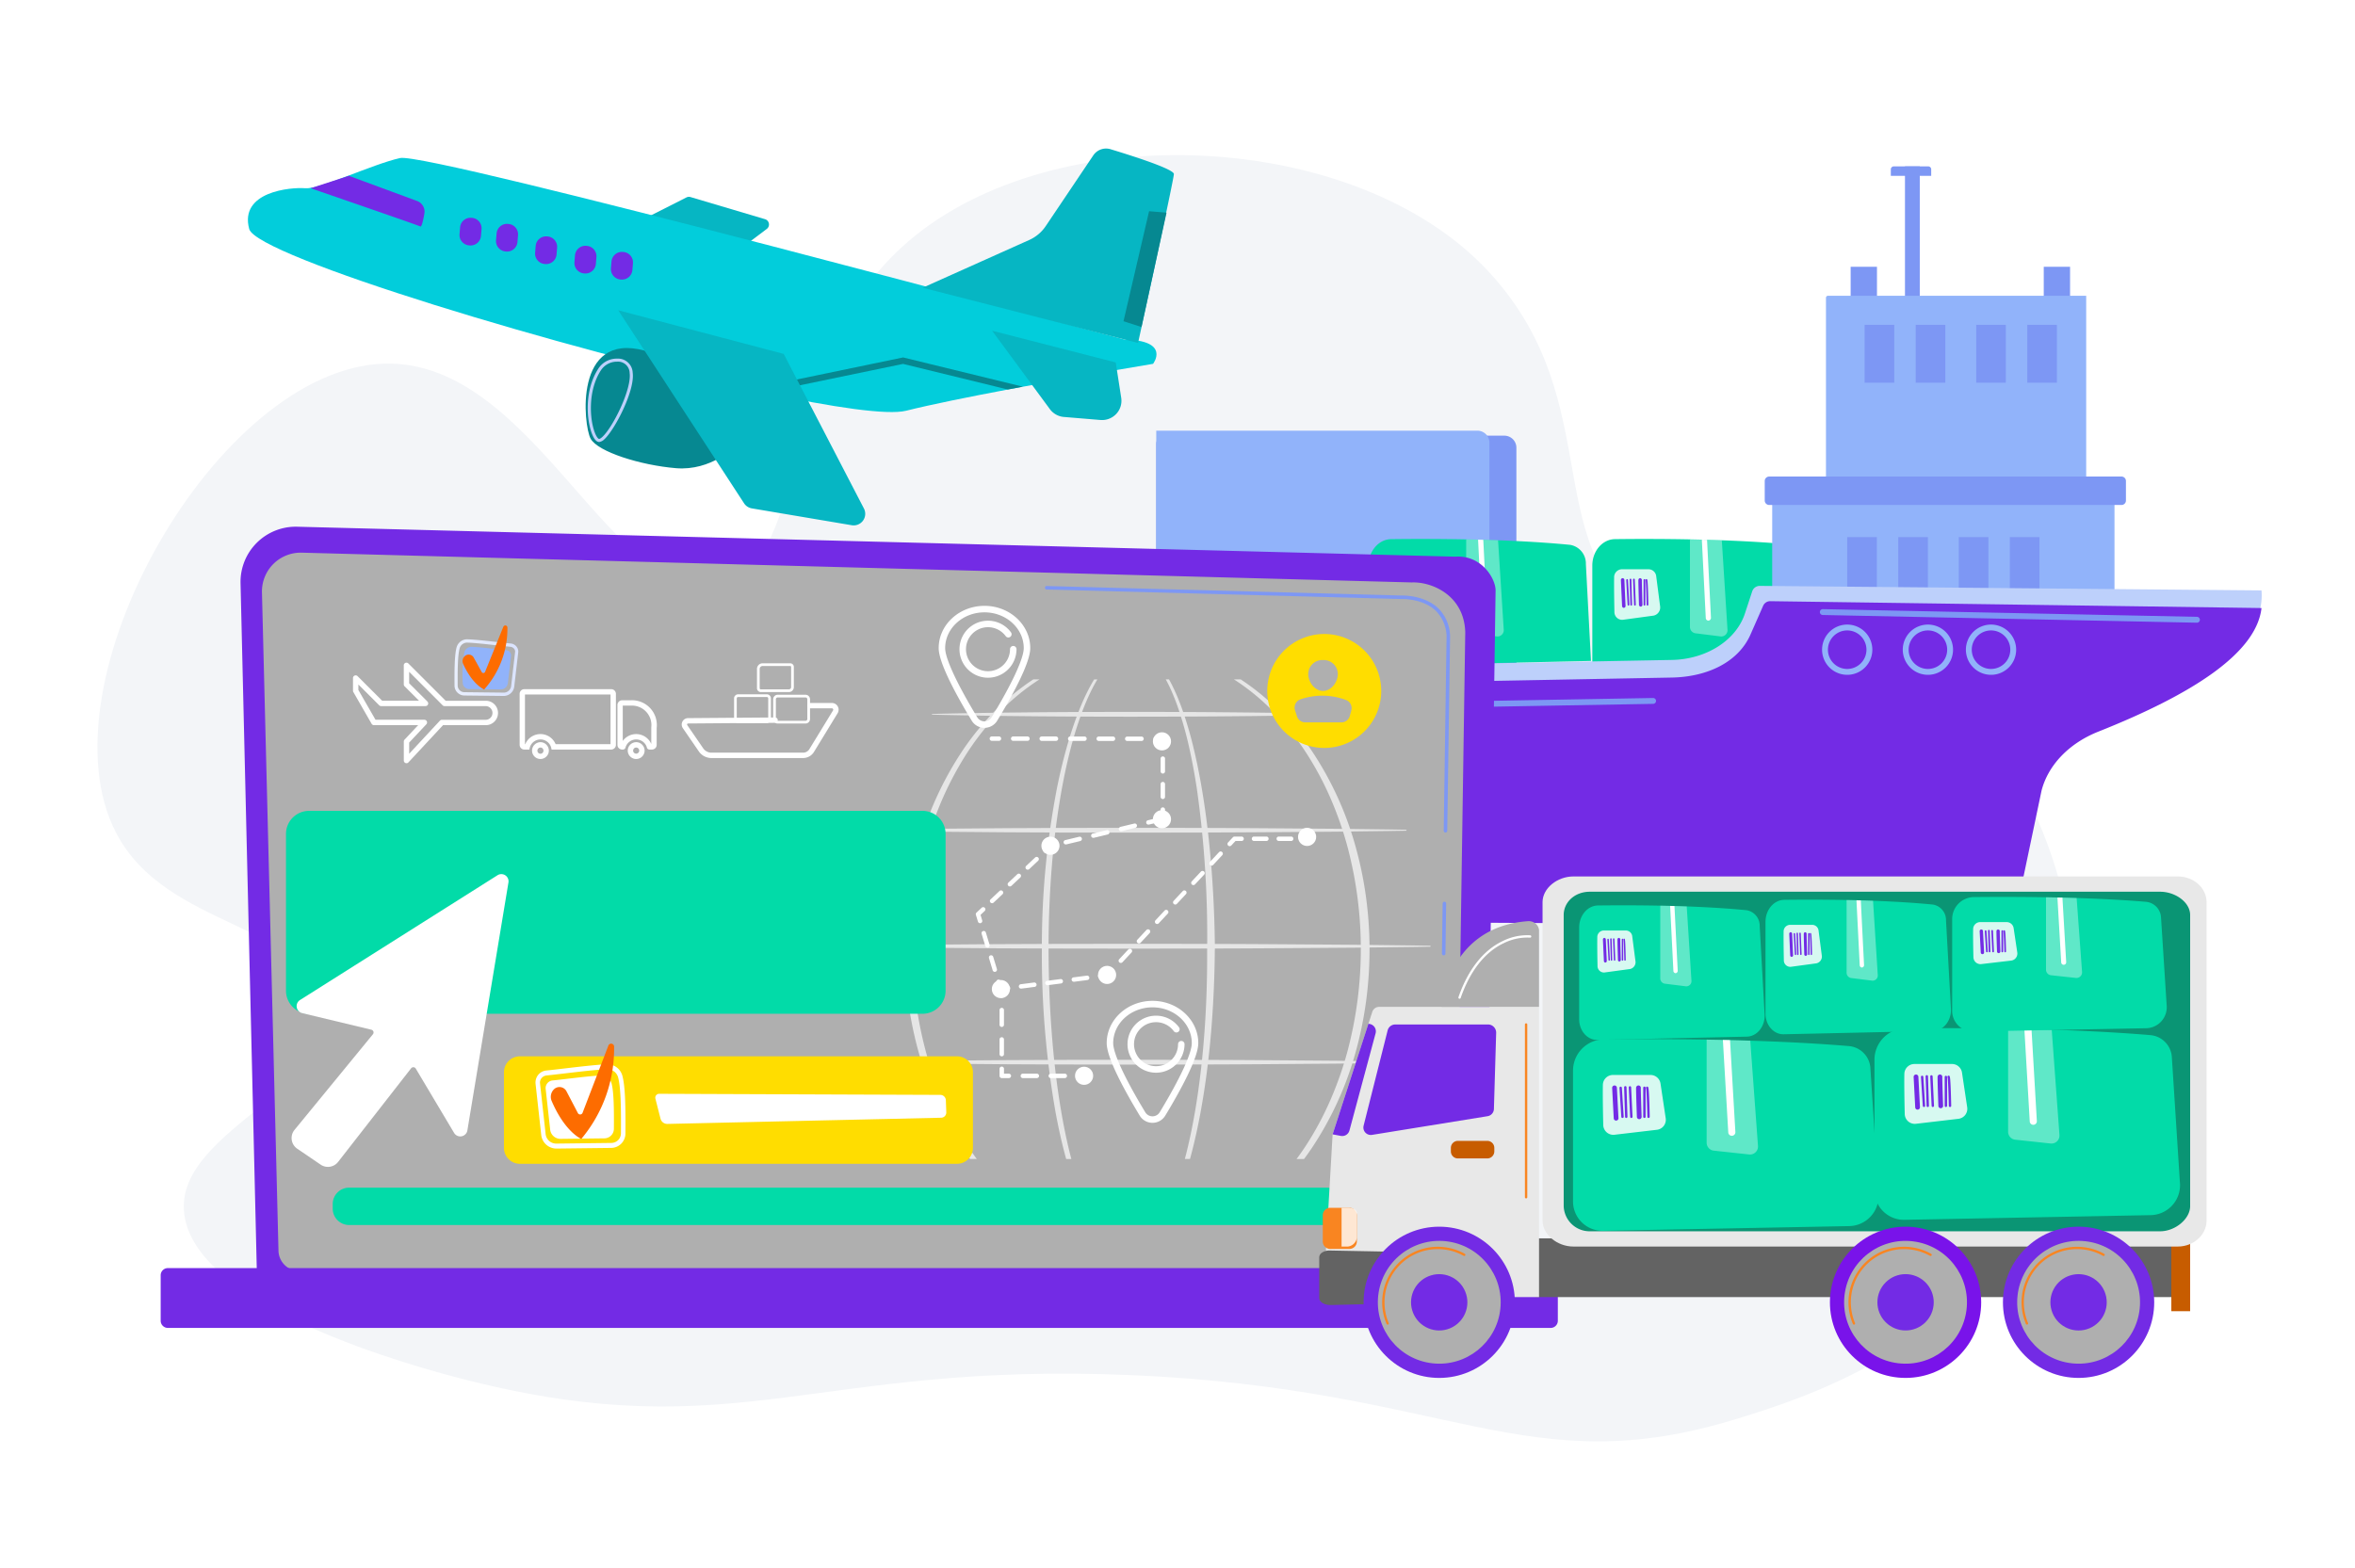 <svg id="FIGURA_4" data-name="FIGURA 4" xmlns="http://www.w3.org/2000/svg" xmlns:xlink="http://www.w3.org/1999/xlink" width="536" height="357" viewBox="0 0 536 357">
  <defs>
    <linearGradient id="linear-gradient" x1="1" y1="0.5" x2="0" y2="0.5" gradientUnits="objectBoundingBox">
      <stop offset="0" stop-color="#dae3fe"/>
      <stop offset="1" stop-color="#e9effd"/>
    </linearGradient>
  </defs>
  <g id="Background">
    <rect id="Rectángulo_5172" data-name="Rectángulo 5172" width="536" height="357" fill="#fff"/>
  </g>
  <g id="Illustration" transform="translate(22.174 33.815)">
    <g id="Grupo_53889" data-name="Grupo 53889">
      <path id="Trazado_100793" data-name="Trazado 100793" d="M476.973,185.908c-31.282,26.921-20.848,72.339-42.594,77.782-24.609,6.162-42.157-50.943-76.548-50-38.1,1.041-78.75,72.835-61.115,106.8,11.482,22.11,43.506,20.166,47.533,39.509,3.8,18.228-33.09,27.928-32.1,46.3,1.182,21.931,52.5,35.8,64.819,38.892,61.011,15.32,78.492-4.3,150.628-1.234,73.307,3.12,89.922,24.864,138.28,9.877,14.517-4.5,48.587-15.058,66.054-46.916,23.24-42.389,7.331-104.69-24.693-120.379-22.5-11.02-38.281-1.186-59.244-13.03-28.965-16.364-10.631-50.294-38.909-80.8C579.123,160.377,510.474,157.077,476.973,185.908Z" transform="translate(-292.473 -164.717)" fill="#f3f5f8"/>
      <g id="Grupo_53829" data-name="Grupo 53829" transform="translate(210.929 4.063)">
        <g id="Grupo_53823" data-name="Grupo 53823" transform="translate(129.308 84.82)">
          <path id="Trazado_100794" data-name="Trazado 100794" d="M567.91,598.7V575.889c0-3.306,2.3-6,5.153-6.032,8.574-.108,26.261-.113,40.73,1.3a4.3,4.3,0,0,1,3.581,4.356l1.165,22.069Z" transform="translate(-567.91 -569.814)" fill="#02dba8"/>
          <path id="Trazado_100795" data-name="Trazado 100795" d="M730.465,603.585c-.037,2.141.019,5.538.063,7.734A1.778,1.778,0,0,0,732.4,613.2l7.056-.957a1.906,1.906,0,0,0,1.461-2.213l-.866-6.686a1.775,1.775,0,0,0-1.656-1.652h-6.253A1.813,1.813,0,0,0,730.465,603.585Z" transform="translate(-725.498 -594.789)" fill="#fff" opacity="0.84"/>
          <path id="Trazado_100796" data-name="Trazado 100796" d="M660.848,591.64l5.887.734a1.433,1.433,0,0,0,1.466-1.639l-1.286-20.261c-2.468-.091-4.9-.156-7.251-.2v19.843A1.472,1.472,0,0,0,660.848,591.64Z" transform="translate(-637.44 -570.171)" fill="#fff" opacity="0.37"/>
          <path id="Trazado_100797" data-name="Trazado 100797" d="M677.917,588.347a.637.637,0,0,0,.591.645.2.2,0,0,0,.035,0,.656.656,0,0,0,.556-.723l-.888-17.685-1.186-.033Z" transform="translate(-652.096 -570.391)" fill="#fff"/>
          <g id="Grupo_53822" data-name="Grupo 53822" transform="translate(6.508 8.923)">
            <path id="Trazado_100798" data-name="Trazado 100798" d="M763.344,618.1h-.013a.212.212,0,0,1-.2-.214l-.305-5.571a.221.221,0,0,1,.184-.243.207.207,0,0,1,.21.214l.305,5.571A.219.219,0,0,1,763.344,618.1Z" transform="translate(-761.609 -611.849)" fill="#732be5"/>
            <path id="Trazado_100799" data-name="Trazado 100799" d="M760.287,617.723a.213.213,0,0,1-.2-.221l-.16-5.677a.218.218,0,0,1,.191-.236c.125-.007.2.1.2.221l.16,5.677a.218.218,0,0,1-.191.236Z" transform="translate(-757.937 -611.467)" fill="#732be5"/>
            <path id="Trazado_100800" data-name="Trazado 100800" d="M756.465,617.732a.22.22,0,0,0,.188-.238c-.078-1.907-.227-5.545-.229-5.668a.2.2,0,1,0-.394,0c0,.093.193,4.755.23,5.688a.213.213,0,0,0,.2.219S756.46,617.732,756.465,617.732Zm-.039-5.9h0Z" transform="translate(-753.262 -611.476)" fill="#732be5"/>
            <path id="Trazado_100801" data-name="Trazado 100801" d="M749.592,617.517h-.015a.426.426,0,0,1-.394-.442c-.167-5.5-.139-5.625-.119-5.7a.391.391,0,0,1,.485-.321.462.462,0,0,1,.288.5c-.013.331.076,3.531.134,5.493A.433.433,0,0,1,749.592,617.517Z" transform="translate(-745.068 -611.032)" fill="#732be5"/>
            <path id="Trazado_100802" data-name="Trazado 100802" d="M746.207,618.116a.214.214,0,0,1-.2-.227v-5.571a.2.2,0,1,1,.394,0v5.571A.213.213,0,0,1,746.207,618.116Z" transform="translate(-740.844 -611.859)" fill="#732be5"/>
            <path id="Trazado_100803" data-name="Trazado 100803" d="M743.258,618.065a.215.215,0,0,1-.2-.223c-.037-1.936-.125-5.1-.206-5.478a.259.259,0,0,1,.007-.236.181.181,0,0,1,.273-.065c.108.082.21.158.318,5.768a.217.217,0,0,1-.193.234Z" transform="translate(-737.204 -611.809)" fill="#732be5"/>
            <path id="Trazado_100804" data-name="Trazado 100804" d="M767.5,617.788h-.022a.425.425,0,0,1-.394-.433l-.264-5.848a.44.44,0,0,1,.374-.481.427.427,0,0,1,.416.433l.264,5.848A.437.437,0,0,1,767.5,617.788Z" transform="translate(-766.818 -611.025)" fill="#732be5"/>
          </g>
        </g>
        <path id="Trazado_100805" data-name="Trazado 100805" d="M963.52,523.238H881.55V463.086a1.867,1.867,0,0,1,1.866-1.866h77.362a2.742,2.742,0,0,1,2.741,2.741Z" transform="translate(-851.49 -399.912)" fill="#7d97f4"/>
        <path id="Trazado_100806" data-name="Trazado 100806" d="M985.747,517.978H909.92V455.96h73.086a2.742,2.742,0,0,1,2.741,2.741Z" transform="translate(-879.859 -395.791)" fill="#91b3fa"/>
        <rect id="Rectángulo_5173" data-name="Rectángulo 5173" width="3.371" height="31.128" transform="translate(200.469)" fill="#7d97f4"/>
        <path id="Trazado_100807" data-name="Trazado 100807" d="M454.691,180.219H445.5v-1.481a.677.677,0,0,1,.678-.678h7.836a.677.677,0,0,1,.678.678Z" transform="translate(-248.251 -178.06)" fill="#7d97f4"/>
        <rect id="Rectángulo_5174" data-name="Rectángulo 5174" width="5.991" height="15.911" transform="translate(188.106 22.857)" fill="#7d97f4"/>
        <rect id="Rectángulo_5175" data-name="Rectángulo 5175" width="5.991" height="15.911" transform="translate(232.056 22.857)" fill="#7d97f4"/>
        <rect id="Rectángulo_5176" data-name="Rectángulo 5176" width="77.903" height="44.396" transform="translate(170.252 73.525)" fill="#91b3fa"/>
        <path id="Trazado_100808" data-name="Trazado 100808" d="M341.8,358.5H282.57V314.574a.474.474,0,0,1,.474-.474H341.8Z" transform="translate(-100.083 -284.646)" fill="#91b3fa"/>
        <path id="Trazado_100809" data-name="Trazado 100809" d="M321.984,510.674H241.805a1.016,1.016,0,0,1-1.015-1.016v-4.443a1.016,1.016,0,0,1,1.015-1.016h80.179A1.015,1.015,0,0,1,323,505.216v4.443A1.015,1.015,0,0,1,321.984,510.674Z" transform="translate(-72.237 -433.587)" fill="#7d97f4"/>
        <rect id="Rectángulo_5177" data-name="Rectángulo 5177" width="6.742" height="13.173" transform="translate(228.31 36.075)" fill="#7d97f4"/>
        <rect id="Rectángulo_5178" data-name="Rectángulo 5178" width="6.742" height="13.173" transform="translate(216.686 36.075)" fill="#7d97f4"/>
        <rect id="Rectángulo_5179" data-name="Rectángulo 5179" width="6.742" height="13.173" transform="translate(202.915 36.075)" fill="#7d97f4"/>
        <rect id="Rectángulo_5180" data-name="Rectángulo 5180" width="6.742" height="13.173" transform="translate(191.291 36.075)" fill="#7d97f4"/>
        <rect id="Rectángulo_5181" data-name="Rectángulo 5181" width="6.742" height="13.173" transform="translate(224.341 84.401)" fill="#7d97f4"/>
        <rect id="Rectángulo_5182" data-name="Rectángulo 5182" width="6.742" height="13.173" transform="translate(212.717 84.401)" fill="#7d97f4"/>
        <rect id="Rectángulo_5183" data-name="Rectángulo 5183" width="6.742" height="13.173" transform="translate(198.947 84.401)" fill="#7d97f4"/>
        <rect id="Rectángulo_5184" data-name="Rectángulo 5184" width="6.742" height="13.173" transform="translate(187.322 84.401)" fill="#7d97f4"/>
        <path id="Trazado_100810" data-name="Trazado 100810" d="M115.376,660.576c14.842,7.136,28.525,14.816,32.713,25.4l175.087.959,6.441-25.137c1.5-5.852,6.27-10.813,12.917-13.454,21.443-8.52,38.165-14.924,37.156-28.144L265.51,619.17a1.816,1.816,0,0,0-1.741,1.249l-1.661,5.049c-2.009,6.11-8.78,10.412-16.611,10.559l-100.884,1.886-3.856-6.844a1.767,1.767,0,0,0-1.544-.9l-40.074.162a1.072,1.072,0,0,0-.916,1.622Z" transform="translate(-98.07 -523.664)" fill="#bdd0fb"/>
        <path id="Trazado_100811" data-name="Trazado 100811" d="M114.537,677.176c14.842,7.136,28.526,20.393,32.713,30.981l175.087.959,6.441-30.714c1.5-5.852,6.27-10.813,12.917-13.454,21.443-8.52,35.976-17.865,37.156-28.144l-111.8-1.563a1.751,1.751,0,0,0-1.63,1.048L262.5,642.93c-2.877,6.372-10.005,9.548-17.838,9.7l-100.884,1.886-3.707-6.575a2.327,2.327,0,0,0-2-1.184l-39.8-.416Z" transform="translate(-97.231 -536.254)" fill="#732be5"/>
        <path id="Trazado_100812" data-name="Trazado 100812" d="M1143.37,770.9a5.72,5.72,0,1,0-5.72-5.72A5.726,5.726,0,0,0,1143.37,770.9Zm0-10.1a4.384,4.384,0,1,1-4.387,4.384A4.39,4.39,0,0,1,1143.37,760.8Z" transform="translate(-1092.51 -633.58)" fill="#fff"/>
        <path id="Trazado_100813" data-name="Trazado 100813" d="M1059.29,770.9a5.72,5.72,0,1,0-5.72-5.72A5.726,5.726,0,0,0,1059.29,770.9Zm0-10.1a4.384,4.384,0,1,1-4.386,4.384A4.39,4.39,0,0,1,1059.29,760.8Z" transform="translate(-990.225 -633.58)" fill="#fff"/>
        <path id="Trazado_100814" data-name="Trazado 100814" d="M983.83,768.891a5.72,5.72,0,1,0-5.72-5.72A5.726,5.726,0,0,0,983.83,768.891Zm0-10.107a4.384,4.384,0,1,1-4.384,4.384A4.39,4.39,0,0,1,983.83,758.784Z" transform="translate(-898.427 -632.005)" fill="#fff"/>
        <g id="Grupo_53824" data-name="Grupo 53824" transform="translate(181.602 104.313)">
          <path id="Trazado_100815" data-name="Trazado 100815" d="M513.1,671.291a5.72,5.72,0,1,0-5.72-5.72A5.726,5.726,0,0,0,513.1,671.291Zm0-10.107a4.385,4.385,0,1,1-4.387,4.387A4.39,4.39,0,0,1,513.1,661.184Z" transform="translate(-507.38 -659.85)" fill="#91b3fa"/>
        </g>
        <g id="Grupo_53825" data-name="Grupo 53825" transform="translate(199.969 104.313)">
          <path id="Trazado_100816" data-name="Trazado 100816" d="M428.27,671.291a5.72,5.72,0,1,0-5.72-5.72A5.726,5.726,0,0,0,428.27,671.291Zm0-10.107a4.385,4.385,0,1,1-4.384,4.387A4.39,4.39,0,0,1,428.27,661.184Z" transform="translate(-422.55 -659.85)" fill="#91b3fa"/>
        </g>
        <g id="Grupo_53826" data-name="Grupo 53826" transform="translate(214.336 104.313)">
          <path id="Trazado_100817" data-name="Trazado 100817" d="M361.91,671.291a5.72,5.72,0,1,0-5.72-5.72A5.726,5.726,0,0,0,361.91,671.291Zm0-10.107a4.385,4.385,0,1,1-4.384,4.387A4.39,4.39,0,0,1,361.91,661.184Z" transform="translate(-356.19 -659.85)" fill="#91b3fa"/>
        </g>
        <path id="Trazado_100818" data-name="Trazado 100818" d="M735.456,740.12h.013l98.368-1.734a.668.668,0,0,0-.011-1.336h-.013l-98.368,1.734a.668.668,0,0,0,.011,1.336Z" transform="translate(-690.688 -616.022)" fill="#7d97f4"/>
        <path id="Trazado_100819" data-name="Trazado 100819" d="M248.918,646.7a.668.668,0,0,0,.013-1.336l-85.15-1.754a.668.668,0,1,0-.028,1.336L248.9,646.7Z" transform="translate(17.998 -542.812)" fill="#7d97f4"/>
        <g id="Grupo_53828" data-name="Grupo 53828" transform="translate(78.378 84.82)">
          <path id="Trazado_100820" data-name="Trazado 100820" d="M803.14,598.7V575.889c0-3.306,2.3-6,5.153-6.032,8.574-.108,26.261-.113,40.73,1.3a4.3,4.3,0,0,1,3.581,4.356l1.165,22.069Z" transform="translate(-803.14 -569.814)" fill="#02dba8"/>
          <path id="Trazado_100821" data-name="Trazado 100821" d="M965.695,603.585c-.037,2.141.02,5.538.063,7.734a1.778,1.778,0,0,0,1.871,1.879l7.056-.957a1.906,1.906,0,0,0,1.461-2.213l-.866-6.686a1.775,1.775,0,0,0-1.656-1.652h-6.253A1.813,1.813,0,0,0,965.695,603.585Z" transform="translate(-960.728 -594.789)" fill="#fff"/>
          <path id="Trazado_100822" data-name="Trazado 100822" d="M896.068,591.64l5.887.734a1.434,1.434,0,0,0,1.466-1.639l-1.286-20.261c-2.468-.091-4.9-.156-7.251-.2v19.843A1.469,1.469,0,0,0,896.068,591.64Z" transform="translate(-872.658 -570.171)" fill="#fff" opacity="0.37"/>
          <path id="Trazado_100823" data-name="Trazado 100823" d="M913.147,588.347a.637.637,0,0,0,.591.645.2.2,0,0,0,.035,0,.656.656,0,0,0,.556-.723l-.888-17.685-1.186-.033Z" transform="translate(-887.326 -570.391)" fill="#fff"/>
          <g id="Grupo_53827" data-name="Grupo 53827" transform="translate(6.508 8.923)">
            <path id="Trazado_100824" data-name="Trazado 100824" d="M998.573,618.1h-.013a.212.212,0,0,1-.2-.214l-.305-5.571a.22.22,0,0,1,.184-.243.207.207,0,0,1,.21.214l.305,5.571A.217.217,0,0,1,998.573,618.1Z" transform="translate(-996.838 -611.849)" fill="#7913ea"/>
            <path id="Trazado_100825" data-name="Trazado 100825" d="M995.507,617.723a.212.212,0,0,1-.2-.221l-.16-5.677a.218.218,0,0,1,.19-.236c.126-.007.2.1.2.221l.16,5.677a.218.218,0,0,1-.191.236Z" transform="translate(-993.155 -611.467)" fill="#7913ea"/>
            <path id="Trazado_100826" data-name="Trazado 100826" d="M991.695,617.732a.22.22,0,0,0,.188-.238c-.078-1.907-.227-5.545-.229-5.668a.2.2,0,1,0-.394,0c0,.093.193,4.755.229,5.688a.213.213,0,0,0,.2.219A.013.013,0,0,1,991.695,617.732Zm-.039-5.9h0Z" transform="translate(-988.492 -611.476)" fill="#7913ea"/>
            <path id="Trazado_100827" data-name="Trazado 100827" d="M984.822,617.517h-.015a.426.426,0,0,1-.394-.442c-.167-5.5-.139-5.625-.119-5.7a.391.391,0,0,1,.485-.321.462.462,0,0,1,.288.5c-.013.331.076,3.531.134,5.493A.432.432,0,0,1,984.822,617.517Z" transform="translate(-980.299 -611.032)" fill="#7913ea"/>
            <path id="Trazado_100828" data-name="Trazado 100828" d="M981.427,618.116a.214.214,0,0,1-.2-.227v-5.571a.2.2,0,1,1,.394,0v5.571A.214.214,0,0,1,981.427,618.116Z" transform="translate(-976.061 -611.859)" fill="#7913ea"/>
            <path id="Trazado_100829" data-name="Trazado 100829" d="M978.478,618.065a.214.214,0,0,1-.2-.223c-.037-1.936-.126-5.1-.206-5.478a.26.26,0,0,1,.006-.236.181.181,0,0,1,.273-.065c.108.082.21.158.318,5.768a.217.217,0,0,1-.193.234Z" transform="translate(-972.421 -611.809)" fill="#7913ea"/>
            <path id="Trazado_100830" data-name="Trazado 100830" d="M1002.728,617.788h-.021a.425.425,0,0,1-.394-.433l-.264-5.848a.44.44,0,0,1,.375-.481.427.427,0,0,1,.416.433l.264,5.848A.437.437,0,0,1,1002.728,617.788Z" transform="translate(-1002.048 -611.025)" fill="#7913ea"/>
          </g>
        </g>
      </g>
      <g id="Grupo_53834" data-name="Grupo 53834" transform="translate(34.251)">
        <path id="Trazado_100831" data-name="Trazado 100831" d="M1667.228,217.294l13.984-7.076a1.27,1.27,0,0,1,.929-.084l16.957,5.036a1.263,1.263,0,0,1,.4,2.219l-11.15,8.4Z" transform="translate(-1581.402 -199.086)" fill="#06b6c3"/>
        <path id="Trazado_100832" data-name="Trazado 100832" d="M1260.177,185.318c1.671,6.214,71.917,27.5,116.035,37.015.4.084.794.171,1.189.251,15.81,3.371,28.075,5.164,32.3,4.107,5.642-1.414,14.3-3.159,23.134-4.826,1.141-.214,2.286-.429,3.427-.639,15.08-2.8,29.636-5.211,29.636-5.211s4.107-5.322-6.539-5.541c0,0-158.4-42.776-164.857-41.308s-18.254,7.154-21.565,6.876S1257.881,176.8,1260.177,185.318Z" transform="translate(-1259.882 -167)" fill="#02cddb"/>
        <path id="Trazado_100833" data-name="Trazado 100833" d="M1241.6,190.983l24.26-10.873a8.9,8.9,0,0,0,3.75-3.161l10.823-16.1a3.5,3.5,0,0,1,3.921-1.4c4.711,1.429,14.471,4.525,14.422,5.66-.065,1.494-8.154,38.448-8.154,38.448Z" transform="translate(-1088.023 -159.295)" fill="#06b6c3"/>
        <path id="Trazado_100834" data-name="Trazado 100834" d="M1324.9,358.1l1.245,8.046a4.375,4.375,0,0,1-1.145,3.689,4.437,4.437,0,0,1-3.646,1.36l-8.18-.678a4.421,4.421,0,0,1-3.245-1.76l-13.168-17.877Z" transform="translate(-1127.381 -309.4)" fill="#06b6c3"/>
        <path id="Trazado_100835" data-name="Trazado 100835" d="M1714.242,391.425s-5.467,5.671-13.534,5-17.81-3.724-19.436-6.734-3.85-24.423,12.281-20.032S1728,385.194,1714.242,391.425Z" transform="translate(-1603.282 -323.651)" fill="#068891"/>
        <g id="Grupo_53830" data-name="Grupo 53830" transform="translate(77.343 47.826)">
          <path id="Trazado_100836" data-name="Trazado 100836" d="M1813.008,399.161a.852.852,0,0,1-.288-.011c-.507-.11-.974-.684-1.392-1.7-1.342-3.28-1.8-10.1,1.4-14.989h0a4.983,4.983,0,0,1,4.271-2.269,3.336,3.336,0,0,1,3.54,3.191c.556,4.07-4.053,12.956-6.426,15.147A2.154,2.154,0,0,1,1813.008,399.161Zm3.395-18.243a4.353,4.353,0,0,0-3.089,1.92h0c-3.023,4.625-2.585,11.291-1.336,14.342.361.883.708,1.245.892,1.286.023.006.24.035.769-.455,2.466-2.28,6.7-10.943,6.207-14.539a2.642,2.642,0,0,0-2.858-2.587A4.376,4.376,0,0,0,1816.4,380.918Z" transform="translate(-1810.307 -380.187)" fill="#bdd0fb"/>
        </g>
        <path id="Trazado_100837" data-name="Trazado 100837" d="M1259.1,225.539l-3.971-.329-5.824,25.044,4.094,1.323Z" transform="translate(-1050.021 -210.939)" fill="#068891"/>
        <g id="Grupo_53832" data-name="Grupo 53832" transform="translate(14.269 6.211)">
          <g id="Grupo_53831" data-name="Grupo 53831" transform="translate(33.886 9.553)">
            <path id="Trazado_100838" data-name="Trazado 100838" d="M1815.218,270.565a2.375,2.375,0,0,0-2.17-2.561l-.149-.013a2.375,2.375,0,0,0-2.561,2.169l-.127,1.546a2.374,2.374,0,0,0,2.169,2.561l.15.013a2.374,2.374,0,0,0,2.561-2.169Z" transform="translate(-1775.737 -260.214)" fill="#732be5"/>
            <path id="Trazado_100839" data-name="Trazado 100839" d="M1853.608,264.145a2.374,2.374,0,0,0-2.169-2.561l-.149-.013a2.375,2.375,0,0,0-2.561,2.169l-.128,1.546a2.375,2.375,0,0,0,2.169,2.561l.15.013a2.375,2.375,0,0,0,2.561-2.169Z" transform="translate(-1822.439 -255.184)" fill="#732be5"/>
            <path id="Trazado_100840" data-name="Trazado 100840" d="M1894.938,254.235a2.375,2.375,0,0,0-2.169-2.561l-.149-.013a2.375,2.375,0,0,0-2.562,2.169l-.128,1.546a2.375,2.375,0,0,0,2.17,2.561l.149.013a2.375,2.375,0,0,0,2.562-2.169Z" transform="translate(-1872.718 -247.419)" fill="#732be5"/>
            <path id="Trazado_100841" data-name="Trazado 100841" d="M1936.018,241.1a2.374,2.374,0,0,0-2.169-2.561l-.15-.013a2.375,2.375,0,0,0-2.561,2.169l-.128,1.546a2.375,2.375,0,0,0,2.169,2.561l.149.013a2.375,2.375,0,0,0,2.562-2.169Z" transform="translate(-1922.692 -237.132)" fill="#732be5"/>
            <path id="Trazado_100842" data-name="Trazado 100842" d="M1974.4,234.685a2.374,2.374,0,0,0-2.169-2.561l-.15-.013a2.374,2.374,0,0,0-2.561,2.169l-.128,1.546a2.375,2.375,0,0,0,2.17,2.561l.149.013a2.374,2.374,0,0,0,2.561-2.169Z" transform="translate(-1969.382 -232.102)" fill="#732be5"/>
          </g>
          <path id="Trazado_100843" data-name="Trazado 100843" d="M2038.021,187.98l15.542,5.735a2.581,2.581,0,0,1,1.649,2.86c-.253,1.457-.61,3.1-.926,2.932-.558-.3-24.97-8.7-24.97-8.7Z" transform="translate(-2029.315 -187.98)" fill="#732be5"/>
        </g>
        <g id="Grupo_53833" data-name="Grupo 53833" transform="translate(116.231 47.562)">
          <path id="Trazado_100844" data-name="Trazado 100844" d="M1400.375,386.526a.666.666,0,0,0,.084.214.71.71,0,0,0,.766.34l.422-.089,31.581-6.552,23.853,5.831c1.141-.214,2.287-.429,3.427-.639l-27.255-6.662-32.321,6.708A.72.72,0,0,0,1400.375,386.526Z" transform="translate(-1400.36 -378.97)" fill="#068891"/>
        </g>
        <path id="Trazado_100845" data-name="Trazado 100845" d="M1603.729,339.306l-37.664-9.936,28.64,43.943a2.621,2.621,0,0,0,1.767,1.158l22.74,3.837a2.633,2.633,0,0,0,2.775-3.808Z" transform="translate(-1481.781 -292.547)" fill="#06b6c3"/>
      </g>
      <g id="Grupo_53868" data-name="Grupo 53868" transform="translate(14.397 86.093)">
        <g id="Grupo_53836" data-name="Grupo 53836" transform="translate(18.177)">
          <path id="Trazado_100846" data-name="Trazado 100846" d="M907.136,726.445a5,5,0,0,0,4.989,4.982h269.72a5,5,0,0,0,4.988-4.982l2.245-155c0-2.741-3.228-8.091-9.148-7.688l-263.6-6.82a12.569,12.569,0,0,0-12.9,12.856Z" transform="translate(-903.43 -556.931)" fill="#732be5"/>
          <path id="Trazado_100847" data-name="Trazado 100847" d="M939.072,743.049a4.731,4.731,0,0,0,4.718,4.718H1202.35a4.731,4.731,0,0,0,4.718-4.718l2.118-140.711c-.249-8.468-7.673-11.512-12.172-11.332l-252.637-6.777a8.832,8.832,0,0,0-9.063,9.039Z" transform="translate(-930.44 -578.316)" fill="#afafaf"/>
          <g id="Grupo_53835" data-name="Grupo 53835" transform="translate(183.08 13.504)">
            <path id="Trazado_100848" data-name="Trazado 100848" d="M955.791,963.491a.4.4,0,0,0,.4-.394l.167-11.412a.4.4,0,1,0-.8-.011l-.167,11.412a.4.4,0,0,0,.394.4Z" transform="translate(-865.037 -879.401)" fill="#7d97f4"/>
            <path id="Trazado_100849" data-name="Trazado 100849" d="M1042.465,675.426a.4.4,0,0,0,.4-.394l.641-43.705a9.265,9.265,0,0,0-2.678-6.95c-3.168-3.036-8.1-2.923-8.429-2.912L951.709,619.3a.4.4,0,0,0-.022.8l80.714,2.165h.015c.2-.009,4.891-.154,7.857,2.689a8.492,8.492,0,0,1,2.432,6.37l-.641,43.7a.4.4,0,0,0,.394.4A.008.008,0,0,0,1042.465,675.426Z" transform="translate(-951.3 -619.299)" fill="#7d97f4"/>
          </g>
        </g>
        <path id="Trazado_100850" data-name="Trazado 100850" d="M1933.04,688.128h.024l8.835.1a2.424,2.424,0,0,0,2.482-2.1l.909-7.805a1.8,1.8,0,0,0-.364-1.3,1.934,1.934,0,0,0-1.353-.74h0c-.745-.069-1.769-.184-2.9-.31-2.455-.273-5.238-.585-6.874-.641a.223.223,0,0,1-.037,0,2.486,2.486,0,0,0-2.49,1.79c-.491,1.788-.509,5.19-.483,8.814A2.268,2.268,0,0,0,1933.04,688.128Zm10.47-11.09a1.222,1.222,0,0,1,.858.461,1,1,0,0,1,.208.732l-.909,7.805a1.7,1.7,0,0,1-1.76,1.433l-8.836-.1h-.018a1.522,1.522,0,0,1-1.54-1.438c-.026-3.566-.011-6.9.455-8.6a1.782,1.782,0,0,1,1.81-1.243c1.611.056,4.5.379,6.823.637,1.135.123,2.163.238,2.91.308Z" transform="translate(-1863.911 -649.693)" fill="url(#linear-gradient)"/>
        <path id="Trazado_100851" data-name="Trazado 100851" d="M1948.249,684.014c-1.853-.173-5.878-.693-7.792-.758a1.709,1.709,0,0,0-1.732,1.21,33.342,33.342,0,0,0-.375,6.957,1.51,1.51,0,0,0,1.529,1.453l7.06.08a1.646,1.646,0,0,0,1.693-1.412l.728-6.236A1.189,1.189,0,0,0,1948.249,684.014Z" transform="translate(-1869.613 -655.904)" fill="#91b3fa"/>
        <path id="Trazado_100852" data-name="Trazado 100852" d="M839.628,1350.139h314.738a1.631,1.631,0,0,0,1.626-1.626v-10.369a1.629,1.629,0,0,0-1.626-1.624H839.626a1.631,1.631,0,0,0-1.626,1.626v10.369A1.634,1.634,0,0,0,839.628,1350.139Z" transform="translate(-838 -1167.729)" fill="#732be5"/>
        <path id="Trazado_100853" data-name="Trazado 100853" d="M1067.406,1260.435h222.523a3.726,3.726,0,0,0,3.726-3.726v-1.052a3.726,3.726,0,0,0-3.726-3.726H1067.406a3.726,3.726,0,0,0-3.726,3.726v1.052A3.726,3.726,0,0,0,1067.406,1260.435Z" transform="translate(-1024.526 -1101.454)" fill="#02dba8"/>
        <g id="Grupo_53856" data-name="Grupo 53856" transform="translate(151.773 18.02)">
          <g id="Grupo_53844" data-name="Grupo 53844" transform="translate(0 16.743)">
            <g id="Grupo_53843" data-name="Grupo 53843" opacity="0.68">
              <g id="Grupo_53837" data-name="Grupo 53837" transform="translate(48.787 0.002)">
                <path id="Trazado_100854" data-name="Trazado 100854" d="M1199.2,717.5c.439.786.844,1.591,1.221,2.408.654,1.412,1.228,2.856,1.754,4.317a87.33,87.33,0,0,1,2.618,8.922c.728,3.012,1.332,6.052,1.853,9.1,1.039,6.106,1.745,12.261,2.226,18.429q.357,4.628.548,9.267.1,2.319.151,4.64l.048,2.321.017,1.161.006.58,0,.29c0,.1-.022.193-.022.29q-.072,9.288-.84,18.551c-.526,6.169-1.3,12.32-2.427,18.412-.565,3.046-1.219,6.077-2,9.081q-.185.711-.381,1.42H1202.8q.224-.851.435-1.7c.732-2.981,1.342-5.993,1.864-9.02,1.039-6.058,1.73-12.174,2.174-18.308s.63-12.285.6-18.434a239.3,239.3,0,0,0-2.334-36.8c-.464-3.04-1.009-6.067-1.674-9.065a86.522,86.522,0,0,0-2.431-8.879c-.494-1.451-1.033-2.886-1.652-4.287-.4-.918-.842-1.819-1.323-2.7Z" transform="translate(-1170.259 -717.5)" fill="#fff"/>
                <path id="Trazado_100855" data-name="Trazado 100855" d="M1327.666,732.98a85.019,85.019,0,0,1,2.97-8.81c.584-1.438,1.214-2.858,1.925-4.242.42-.82.866-1.63,1.347-2.418h.74c-.533.883-1.026,1.795-1.481,2.724-.673,1.375-1.273,2.786-1.825,4.216a83.321,83.321,0,0,0-2.774,8.777c-.773,2.973-1.422,5.98-1.977,9a177.829,177.829,0,0,0-2.347,18.287c-.249,3.064-.422,6.136-.541,9.208s-.175,6.147-.169,9.223.056,6.151.171,9.226.275,6.145.507,9.211c.452,6.132,1.134,12.25,2.169,18.308.513,3.029,1.115,6.043,1.836,9.027.16.663.329,1.325.5,1.985h-1.178q-.234-.851-.455-1.7c-.773-3-1.422-6.036-1.985-9.083a207.5,207.5,0,0,1-3.092-36.972,190.438,190.438,0,0,1,3.484-36.928C1326.115,738.979,1326.828,735.964,1327.666,732.98Z" transform="translate(-1322.01 -717.508)" fill="#fff"/>
              </g>
              <g id="Grupo_53838" data-name="Grupo 53838" transform="translate(17.57)">
                <path id="Trazado_100856" data-name="Trazado 100856" d="M1037.462,717.5a53.588,53.588,0,0,1,8.392,6.824,62.533,62.533,0,0,1,7.632,9.219,75.423,75.423,0,0,1,10.027,21.686,86.042,86.042,0,0,1,2.455,11.739,88.843,88.843,0,0,1,.013,23.935,86.22,86.22,0,0,1-2.442,11.744,75.476,75.476,0,0,1-10.005,21.712q-.8,1.182-1.658,2.332h-1.7q1.13-1.53,2.172-3.122a70.906,70.906,0,0,0,5.54-10.341,80.164,80.164,0,0,0,3.878-11.072,90.8,90.8,0,0,0,.026-46.448,80.324,80.324,0,0,0-3.865-11.083,70.907,70.907,0,0,0-5.532-10.356,60.994,60.994,0,0,0-7.286-9.208,51.264,51.264,0,0,0-9.052-7.476l-.134-.084Z" transform="translate(-960.988 -717.498)" fill="#fff"/>
                <path id="Trazado_100857" data-name="Trazado 100857" d="M1383.7,766.976a86.188,86.188,0,0,1,2.445-11.726,75.925,75.925,0,0,1,9.988-21.673,62.61,62.61,0,0,1,7.608-9.223,53.387,53.387,0,0,1,8.42-6.864h1.405c-.028.017-.058.035-.087.054a51.259,51.259,0,0,0-9.074,7.467,61.014,61.014,0,0,0-7.309,9.206,75.129,75.129,0,0,0-9.436,21.452,90.579,90.579,0,0,0,.026,46.5,75.084,75.084,0,0,0,9.46,21.428c.684,1.048,1.4,2.072,2.148,3.079h-1.524q-.867-1.169-1.682-2.375a76.032,76.032,0,0,1-9.964-21.7,86.28,86.28,0,0,1-2.431-11.731,89.314,89.314,0,0,1,.009-23.9Z" transform="translate(-1382.89 -717.49)" fill="#fff"/>
              </g>
              <g id="Grupo_53839" data-name="Grupo 53839" transform="translate(5.48 33.798)">
                <path id="Trazado_100858" data-name="Trazado 100858" d="M1123.271,874.021l-3.941-.065-3.941-.05-7.881-.1-15.764-.121c-10.51-.08-21.019-.091-31.526-.1l-15.764.024-7.881.035-3.941.017-3.94.032-15.764.132-7.881.106-3.941.054-3.94.071a.077.077,0,0,0,0,.154l3.94.072,3.941.054,7.881.106,15.764.132,3.94.033,3.941.017,7.881.035,15.764.024c10.509-.009,21.019-.017,31.526-.1l15.764-.121,7.881-.1,3.941-.05,3.941-.065a.114.114,0,0,0,.113-.117A.119.119,0,0,0,1123.271,874.021Z" transform="translate(-997.09 -873.59)" fill="#fff"/>
              </g>
              <g id="Grupo_53840" data-name="Grupo 53840" transform="translate(23.762 7.396)">
                <path id="Trazado_100859" data-name="Trazado 100859" d="M1212.188,751.869q-5.6-.078-11.192-.126c-7.461-.069-14.922-.087-22.383-.093l-11.191.024c-3.73.028-7.461.037-11.192.08l-5.6.059-5.6.078-5.6.106-2.8.054-2.8.072a.078.078,0,0,0,0,.156l2.8.072,2.8.054,5.6.106,5.6.078,5.6.058c3.731.043,7.461.052,11.192.08l11.191.024c7.461-.007,14.922-.024,22.383-.093q5.6-.042,11.192-.126Z" transform="translate(-1133.77 -751.65)" fill="#fff"/>
              </g>
              <g id="Grupo_53841" data-name="Grupo 53841" transform="translate(0 60.201)">
                <path id="Trazado_100860" data-name="Trazado 100860" d="M1108.929,995.971l-4.283-.065-4.282-.05-8.567-.1-17.133-.121c-11.423-.08-22.844-.091-34.268-.1l-17.133.024-8.567.035-4.283.017-4.282.032L989,995.781l-8.567.106-4.283.054-4.282.071a.077.077,0,0,0,0,.154l4.282.071,4.283.054L989,996.4l17.133.132,4.282.032,4.283.017,8.567.035,17.133.024c11.423-.009,22.844-.017,34.268-.1l17.133-.121,8.567-.1,4.282-.05,4.283-.065a.114.114,0,0,0,.113-.117A.119.119,0,0,0,1108.929,995.971Z" transform="translate(-971.79 -995.54)" fill="#fff"/>
              </g>
              <g id="Grupo_53842" data-name="Grupo 53842" transform="translate(5.48 86.603)">
                <path id="Trazado_100861" data-name="Trazado 100861" d="M1123.271,1117.913l-3.941-.065-3.941-.05-7.881-.1-15.764-.121c-10.51-.08-21.019-.091-31.526-.1l-15.764.024-7.881.035-3.941.017-3.94.033-15.764.132-7.881.106-3.941.054-3.94.072a.077.077,0,0,0,0,.154l3.94.072,3.941.054,7.881.106,15.764.132,3.94.033,3.941.017,7.881.034,15.764.024c10.509-.009,21.019-.017,31.526-.1l15.764-.121,7.881-.1,3.941-.05,3.941-.065a.114.114,0,0,0,.113-.117A.116.116,0,0,0,1123.271,1117.913Z" transform="translate(-997.09 -1117.48)" fill="#fff"/>
              </g>
            </g>
          </g>
          <g id="Grupo_53846" data-name="Grupo 53846" transform="translate(25.3)">
            <g id="Grupo_53845" data-name="Grupo 53845">
              <path id="Trazado_100862" data-name="Trazado 100862" d="M1403.021,667.93a3.374,3.374,0,0,0,2.908-1.639c3.427-5.662,7.513-13.123,7.513-16.509,0-5.3-4.674-9.622-10.421-9.622s-10.421,4.315-10.421,9.622c0,3.386,4.086,10.845,7.513,16.509A3.373,3.373,0,0,0,1403.021,667.93Zm0-26.291c4.93,0,8.942,3.653,8.942,8.143,0,2.341-2.661,8.08-7.3,15.743a1.92,1.92,0,0,1-3.287,0c-4.64-7.664-7.3-13.4-7.3-15.743C1394.079,645.294,1398.089,641.639,1403.021,641.639Z" transform="translate(-1392.6 -640.16)" fill="#fff"/>
              <path id="Trazado_100863" data-name="Trazado 100863" d="M1413.537,668.762a6.5,6.5,0,0,0,6.491-6.491.738.738,0,0,0-1.477,0,5.01,5.01,0,1,1-.992-2.994.74.74,0,1,0,1.186-.883,6.491,6.491,0,1,0-5.209,10.369Z" transform="translate(-1402.315 -652.398)" fill="#fff"/>
            </g>
          </g>
          <g id="Grupo_53848" data-name="Grupo 53848" transform="translate(63.544 89.926)">
            <g id="Grupo_53847" data-name="Grupo 53847">
              <path id="Trazado_100864" data-name="Trazado 100864" d="M1226.381,1083.27a3.373,3.373,0,0,0,2.907-1.639c3.427-5.661,7.513-13.123,7.513-16.509,0-5.3-4.674-9.622-10.421-9.622s-10.421,4.315-10.421,9.622c0,3.386,4.086,10.845,7.513,16.509A3.374,3.374,0,0,0,1226.381,1083.27Zm0-26.291c4.93,0,8.942,3.653,8.942,8.143,0,2.34-2.661,8.08-7.3,15.742a1.921,1.921,0,0,1-3.287,0c-4.64-7.664-7.3-13.4-7.3-15.742C1217.439,1060.631,1221.451,1056.979,1226.381,1056.979Z" transform="translate(-1215.96 -1055.5)" fill="#fff"/>
              <path id="Trazado_100865" data-name="Trazado 100865" d="M1236.887,1084.1a6.5,6.5,0,0,0,6.491-6.491.738.738,0,1,0-1.477,0,5.01,5.01,0,1,1-.992-2.995.74.74,0,1,0,1.186-.883,6.491,6.491,0,1,0-5.209,10.369Z" transform="translate(-1225.663 -1067.738)" fill="#fff"/>
            </g>
          </g>
          <g id="Grupo_53855" data-name="Grupo 53855" transform="translate(33.749 28.785)">
            <g id="Grupo_53849" data-name="Grupo 53849" transform="translate(5.221 54.797)">
              <path id="Trazado_100866" data-name="Trazado 100866" d="M1414.186,1041.008a.644.644,0,0,0,.065,0l1.6-.208a.5.5,0,1,0-.13-1l-1.6.208a.5.5,0,0,0,.065,1Z" transform="translate(-1413.682 -1036.849)" fill="#fff"/>
              <path id="Trazado_100867" data-name="Trazado 100867" d="M1330.956,1031.923c.022,0,.043,0,.065,0l3-.39a.5.5,0,0,0-.13-1l-3,.39a.5.5,0,0,0,.065,1Zm6.008-.781c.022,0,.043,0,.065,0l3-.39a.5.5,0,1,0-.13-1l-3,.39a.5.5,0,0,0,.065,1Zm6.006-.782a.64.64,0,0,0,.065,0l3-.39a.5.5,0,1,0-.13-1l-3,.39a.5.5,0,0,0,.065,1Z" transform="translate(-1325.851 -1028.364)" fill="#fff"/>
              <path id="Trazado_100868" data-name="Trazado 100868" d="M1309.7,1027.418a.606.606,0,0,0,.065,0l1.6-.208a.5.5,0,0,0-.13-1l-1.6.208a.5.5,0,0,0,.065,1Z" transform="translate(-1286.568 -1026.201)" fill="#fff"/>
            </g>
            <g id="Grupo_53854" data-name="Grupo 53854" transform="translate(0 0.94)">
              <g id="Grupo_53850" data-name="Grupo 53850" transform="translate(0 24.418)">
                <path id="Trazado_100869" data-name="Trazado 100869" d="M1369.272,892.338a.5.5,0,0,0,.344-.136l1.174-1.1a.5.5,0,0,0-.691-.734l-1.173,1.1a.5.5,0,0,0,.346.87Z" transform="translate(-1353.397 -890.227)" fill="#fff"/>
                <path id="Trazado_100870" data-name="Trazado 100870" d="M1384.052,914.679a.5.5,0,0,0,.344-.136l2.027-1.907a.5.5,0,0,0-.691-.734l-2.027,1.907a.5.5,0,0,0-.022.712A.51.51,0,0,0,1384.052,914.679Zm4.055-3.815a.5.5,0,0,0,.344-.136l2.026-1.907a.5.5,0,0,0-.691-.734l-2.026,1.907a.5.5,0,0,0,.346.87Zm4.055-3.813a.5.5,0,0,0,.344-.136l2.029-1.908a.5.5,0,0,0-.691-.734l-2.026,1.907a.5.5,0,0,0,.344.87Z" transform="translate(-1380.342 -901.125)" fill="#fff"/>
                <path id="Trazado_100871" data-name="Trazado 100871" d="M1440.729,960.64a.487.487,0,0,0,.145-.022.5.5,0,0,0,.336-.628l-.377-1.243.946-.89a.5.5,0,1,0-.691-.734l-1.173,1.1a.5.5,0,0,0-.137.513l.465,1.541A.512.512,0,0,0,1440.729,960.64Z" transform="translate(-1439.756 -942.532)" fill="#fff"/>
                <path id="Trazado_100872" data-name="Trazado 100872" d="M1430.566,991.322a.479.479,0,0,0,.145-.022.5.5,0,0,0,.335-.628l-.838-2.769a.5.5,0,0,0-.964.292l.838,2.769A.506.506,0,0,0,1430.566,991.322Zm-1.674-5.538a.481.481,0,0,0,.145-.022.5.5,0,0,0,.336-.628l-.838-2.769a.5.5,0,0,0-.964.292l.838,2.769A.507.507,0,0,0,1428.893,985.783Z" transform="translate(-1426.244 -962.135)" fill="#fff"/>
                <path id="Trazado_100873" data-name="Trazado 100873" d="M1422.49,1035.725a.481.481,0,0,0,.145-.021.5.5,0,0,0,.336-.628l-.466-1.542a.5.5,0,0,0-.964.292l.466,1.542A.5.5,0,0,0,1422.49,1035.725Z" transform="translate(-1416.863 -1002.226)" fill="#fff"/>
              </g>
              <g id="Grupo_53851" data-name="Grupo 53851" transform="translate(3.155)">
                <path id="Trazado_100874" data-name="Trazado 100874" d="M1251.384,854.68a.505.505,0,0,0,.5-.5v-1.611a.5.5,0,0,0-1.009,0v1.611A.508.508,0,0,0,1251.384,854.68Z" transform="translate(-1211.969 -835.906)" fill="#fff"/>
                <path id="Trazado_100875" data-name="Trazado 100875" d="M1251.384,808.173a.505.505,0,0,0,.5-.5v-2.9a.5.5,0,1,0-1.009,0v2.9A.507.507,0,0,0,1251.384,808.173Zm0-5.8a.505.505,0,0,0,.5-.5v-2.9a.5.5,0,1,0-1.009,0v2.9A.507.507,0,0,0,1251.384,802.37Z" transform="translate(-1211.969 -793.911)" fill="#fff"/>
                <path id="Trazado_100876" data-name="Trazado 100876" d="M1252.993,780.242a.5.5,0,0,0,.5-.5v-1.611a.506.506,0,0,0-.5-.5l-1.611,0h0a.5.5,0,1,0,0,1.007l1.109,0v1.109A.5.5,0,0,0,1252.993,780.242Z" transform="translate(-1213.577 -777.583)" fill="#fff"/>
                <path id="Trazado_100877" data-name="Trazado 100877" d="M1303.005,778.509a.5.5,0,0,0,0-1.007l-3.245,0h0a.5.5,0,1,0,0,1.007l3.245,0Zm-6.491-.009a.5.5,0,0,0,0-1.007l-3.245,0h0a.5.5,0,1,0,0,1.007l3.245,0Zm-6.489-.006a.5.5,0,0,0,0-1.007l-3.246,0h0a.5.5,0,1,0,0,1.007l3.245,0Zm-6.489-.007a.5.5,0,1,0,0-1.007l-3.245,0h0a.5.5,0,1,0,0,1.007l3.245,0Zm-6.489-.006a.5.5,0,0,0,0-1.007l-3.246,0h0a.5.5,0,0,0,0,1.007l3.245,0Z" transform="translate(-1268.444 -777.466)" fill="#fff"/>
                <path id="Trazado_100878" data-name="Trazado 100878" d="M1425.284,778.459a.5.5,0,0,0,0-1.007l-1.611,0h0a.5.5,0,1,0,0,1.007l1.611,0Z" transform="translate(-1423.17 -777.45)" fill="#fff"/>
              </g>
              <g id="Grupo_53852" data-name="Grupo 53852" transform="translate(5.407 56.841)">
                <path id="Trazado_100879" data-name="Trazado 100879" d="M1332.324,1133.089h1.611a.5.5,0,0,0,0-1.009h-1.611a.5.5,0,0,0,0,1.009Z" transform="translate(-1314.296 -1112.14)" fill="#fff"/>
                <path id="Trazado_100880" data-name="Trazado 100880" d="M1354.454,1133.089h3.183a.5.5,0,1,0,0-1.009h-3.183a.5.5,0,0,0,0,1.009Zm6.365,0H1364a.5.5,0,1,0,0-1.009h-3.182a.5.5,0,0,0,0,1.009Z" transform="translate(-1349.154 -1112.14)" fill="#fff"/>
                <path id="Trazado_100881" data-name="Trazado 100881" d="M1413.257,1127.252h1.611a.5.5,0,0,0,0-1.009h-1.109v-1.109a.5.5,0,0,0-1.009,0v1.611A.507.507,0,0,0,1413.257,1127.252Z" transform="translate(-1412.75 -1106.302)" fill="#fff"/>
                <path id="Trazado_100882" data-name="Trazado 100882" d="M1420.694,1073.9a.5.5,0,0,0,.5-.5v-3.343a.5.5,0,1,0-1.009,0v3.343A.5.5,0,0,0,1420.694,1073.9Zm0-6.688a.505.505,0,0,0,.5-.5v-3.343a.5.5,0,0,0-1.009,0v3.343A.5.5,0,0,0,1420.694,1067.212Z" transform="translate(-1420.188 -1057.906)" fill="#fff"/>
                <path id="Trazado_100883" data-name="Trazado 100883" d="M1420.694,1042.6a.505.505,0,0,0,.5-.5v-1.611a.5.5,0,1,0-1.009,0v1.611A.5.5,0,0,0,1420.694,1042.6Z" transform="translate(-1420.188 -1039.98)" fill="#fff"/>
              </g>
              <g id="Grupo_53853" data-name="Grupo 53853" transform="translate(29.344 22.799)">
                <path id="Trazado_100884" data-name="Trazado 100884" d="M1096.025,883.759h1.61a.5.5,0,1,0,0-1.009h-1.61a.5.5,0,0,0,0,1.009Z" transform="translate(-1050.77 -882.75)" fill="#fff"/>
                <path id="Trazado_100885" data-name="Trazado 100885" d="M1116.494,883.759h2.819a.5.5,0,1,0,0-1.009h-2.819a.5.5,0,0,0,0,1.009Zm5.638,0h2.819a.5.5,0,1,0,0-1.009h-2.819a.5.5,0,0,0,0,1.009Z" transform="translate(-1082.518 -882.75)" fill="#fff"/>
                <path id="Trazado_100886" data-name="Trazado 100886" d="M1168.593,884.947a.5.5,0,0,0,.368-.16l.948-1.018h1.392a.5.5,0,1,0,0-1.009h-1.611a.5.5,0,0,0-.368.16l-1.1,1.178a.506.506,0,0,0,.368.849Z" transform="translate(-1140.149 -882.758)" fill="#fff"/>
                <path id="Trazado_100887" data-name="Trazado 100887" d="M1190.641,923.81a.506.506,0,0,0,.368-.16l2.065-2.215a.5.5,0,0,0-.738-.686l-2.065,2.215a.5.5,0,0,0,.37.847Zm4.129-4.43a.5.5,0,0,0,.368-.16L1197.2,917a.5.5,0,1,0-.738-.686l-2.065,2.215a.5.5,0,0,0,.026.712A.511.511,0,0,0,1194.77,919.38Zm4.129-4.43a.5.5,0,0,0,.368-.16l2.066-2.215a.5.5,0,0,0-.738-.686l-2.065,2.215a.5.5,0,0,0,.026.712A.519.519,0,0,0,1198.9,914.95Zm4.131-4.43a.5.5,0,0,0,.368-.16l2.066-2.215a.5.5,0,0,0-.739-.686l-2.065,2.215a.5.5,0,0,0,.026.712A.511.511,0,0,0,1203.03,910.52Zm4.129-4.432a.5.5,0,0,0,.368-.16l2.066-2.215a.5.5,0,0,0-.738-.686l-2.065,2.215a.5.5,0,0,0,.37.847Zm4.129-4.43a.5.5,0,0,0,.368-.16l2.066-2.215a.5.5,0,0,0-.738-.686l-2.066,2.215a.5.5,0,0,0,.026.712A.511.511,0,0,0,1211.288,901.659Z" transform="translate(-1186.973 -895.04)" fill="#fff"/>
                <path id="Trazado_100888" data-name="Trazado 100888" d="M1305.081,1023.4a.5.5,0,0,0,.368-.16l1.1-1.178a.5.5,0,0,0-.739-.686l-1.1,1.178a.5.5,0,0,0,.026.712A.511.511,0,0,0,1305.081,1023.4Z" transform="translate(-1304.576 -991.237)" fill="#fff"/>
              </g>
            </g>
            <circle id="Elipse_4059" data-name="Elipse 4059" cx="2.066" cy="2.066" r="2.066" transform="translate(73.338 21.753)" fill="#fff"/>
            <circle id="Elipse_4060" data-name="Elipse 4060" cx="2.066" cy="2.066" r="2.066" transform="translate(40.304 17.726)" fill="#fff"/>
            <circle id="Elipse_4061" data-name="Elipse 4061" cx="2.066" cy="2.066" r="2.066" transform="translate(40.304)" fill="#fff"/>
            <circle id="Elipse_4062" data-name="Elipse 4062" cx="2.066" cy="2.066" r="2.066" transform="translate(14.925 23.769)" fill="#fff"/>
            <circle id="Elipse_4063" data-name="Elipse 4063" cx="2.066" cy="2.066" r="2.066" transform="translate(27.816 53.175)" fill="#fff"/>
            <circle id="Elipse_4064" data-name="Elipse 4064" cx="2.066" cy="2.066" r="2.066" transform="translate(22.581 76.139)" fill="#fff"/>
            <circle id="Elipse_4065" data-name="Elipse 4065" cx="2.066" cy="2.066" r="2.066" transform="translate(3.647 56.399)" fill="#fff"/>
            <path id="Trazado_100889" data-name="Trazado 100889" d="M1251.938,869.154a.571.571,0,0,0,.119-.013l.333-.08a.5.5,0,1,0-.236-.979l-.333.08a.5.5,0,0,0,.117.991Zm3.466-.833a.573.573,0,0,0,.119-.013l3.133-.753a.5.5,0,1,0-.234-.979l-3.133.753a.5.5,0,0,0,.115.992Zm6.268-1.5a.57.57,0,0,0,.119-.013l3.133-.754a.5.5,0,1,0-.234-.979l-3.133.753a.5.5,0,0,0,.115.992Zm6.268-1.507a.572.572,0,0,0,.119-.013l3.133-.753a.5.5,0,1,0-.234-.979l-3.133.753a.5.5,0,0,0-.372.606A.5.5,0,0,0,1267.941,865.309Zm6.266-1.505a.571.571,0,0,0,.119-.013l3.133-.753a.5.5,0,0,0-.234-.979l-3.133.753a.5.5,0,0,0,.115.992Z" transform="translate(-1234.89 -842.79)" fill="#fff"/>
          </g>
        </g>
        <g id="Grupo_53862" data-name="Grupo 53862" transform="translate(43.773 30.958)">
          <path id="Trazado_100890" data-name="Trazado 100890" d="M1606.232,722.806a.567.567,0,0,1-.223-.043.608.608,0,0,1-.388-.567v-4.335a.608.608,0,0,1,.164-.418l3.107-3.306h-10.068a.609.609,0,0,1-.528-.305l-4.155-7.225a.6.6,0,0,1-.083-.305v-2.89a.61.61,0,0,1,1.042-.431l5.6,5.6h8.388l-3.293-3.293a.612.612,0,0,1-.18-.431v-4.335a.61.61,0,0,1,1.041-.431l8.492,8.492h9.139a2.778,2.778,0,1,1,0,5.556h-9.737l-7.879,8.474A.592.592,0,0,1,1606.232,722.806Zm.61-4.7v2.54l7-7.532a.611.611,0,0,1,.446-.195h10a1.557,1.557,0,0,0,0-3.113H1614.9a.607.607,0,0,1-.431-.18l-7.628-7.628V704.6l4.157,4.157a.61.61,0,0,1-.431,1.041h-10.116a.608.608,0,0,1-.431-.18l-4.737-4.737v1.254l3.9,6.777h11.124a.611.611,0,0,1,.446,1.028Z" transform="translate(-1594.06 -699.913)" fill="#fff"/>
          <g id="Grupo_53861" data-name="Grupo 53861" transform="translate(37.92 6.033)">
            <g id="Grupo_53857" data-name="Grupo 53857" transform="translate(0)">
              <path id="Trazado_100891" data-name="Trazado 100891" d="M1790.044,741.526h-13.562l-.11-.47a1.639,1.639,0,0,0-.117-.327l-.011-.026a2.114,2.114,0,0,0-.2-.362,2.527,2.527,0,0,0-2.092-1.115,2.558,2.558,0,0,0-2.1,1.115,2.1,2.1,0,0,0-.2.362l-.013.026a1.5,1.5,0,0,0-.117.327l-.11.47h-1.137a1.07,1.07,0,0,1-1.069-1.07V728.85a1.07,1.07,0,0,1,1.069-1.07h19.776a1.07,1.07,0,0,1,1.069,1.07v11.607A1.075,1.075,0,0,1,1790.044,741.526Zm-12.642-1.221h12.491V729h-19.475V740.3h.065a1.2,1.2,0,0,1,.052-.11,3.408,3.408,0,0,1,.307-.546,3.746,3.746,0,0,1,6.2,0,3.578,3.578,0,0,1,.305.541C1777.369,740.232,1777.386,740.268,1777.4,740.305Z" transform="translate(-1769.2 -727.78)" fill="#fff"/>
            </g>
            <g id="Grupo_53858" data-name="Grupo 53858" transform="translate(22.262 2.525)">
              <path id="Trazado_100892" data-name="Trazado 100892" d="M1879.877,750.663h-.561a.609.609,0,0,1-.593-.47,1.65,1.65,0,0,0-.117-.327.112.112,0,0,1-.011-.026,1.99,1.99,0,0,0-.2-.362,2.536,2.536,0,0,0-4.2,0,2.294,2.294,0,0,0-.2.362l-.013.026a1.469,1.469,0,0,0-.117.327.611.611,0,0,1-.593.47h-.175a1.071,1.071,0,0,1-1.07-1.07v-9.078a1.071,1.071,0,0,1,1.07-1.07h1.981a5.649,5.649,0,0,1,5.878,6.283v3.865A1.075,1.075,0,0,1,1879.877,750.663Zm-.176-1.332c.009.017.015.032.024.05v-3.689c0-.024,0-.05,0-.074a4.43,4.43,0,0,0-4.616-4.956h-1.875v8.043a3.755,3.755,0,0,1,6.155.078A3.517,3.517,0,0,1,1879.7,749.332Z" transform="translate(-1872.02 -739.442)" fill="#fff"/>
            </g>
            <g id="Grupo_53859" data-name="Grupo 53859" transform="translate(2.83 12.066)">
              <path id="Trazado_100893" data-name="Trazado 100893" d="M1784.186,787.343a1.918,1.918,0,0,1-1.916-1.916,1.938,1.938,0,0,1,1.916-1.916,1.852,1.852,0,0,1,1.442.678,1.889,1.889,0,0,1,.465,1.238A1.914,1.914,0,0,1,1784.186,787.343Zm0-2.613a.638.638,0,0,0-.509.232l-.017.02a.662.662,0,0,0-.169.444.691.691,0,1,0,1.381,0,.678.678,0,0,0-.169-.444l-.017-.02A.63.63,0,0,0,1784.186,784.729Z" transform="translate(-1782.27 -783.51)" fill="#fff"/>
            </g>
            <g id="Grupo_53860" data-name="Grupo 53860" transform="translate(24.615 12.066)">
              <path id="Trazado_100894" data-name="Trazado 100894" d="M1884.806,787.343a1.918,1.918,0,0,1-1.916-1.916,1.938,1.938,0,0,1,1.916-1.916,1.86,1.86,0,0,1,1.451.678,1.889,1.889,0,0,1,.465,1.238A1.918,1.918,0,0,1,1884.806,787.343Zm0-2.613a.648.648,0,0,0-.509.232l-.018.02a.664.664,0,0,0-.169.444.695.695,0,1,0,1.39,0,.679.679,0,0,0-.169-.444l-.018-.02A.647.647,0,0,0,1884.806,784.729Z" transform="translate(-1882.89 -783.51)" fill="#fff"/>
            </g>
          </g>
          <path id="Trazado_100895" data-name="Trazado 100895" d="M1967.221,754.841h-20.854a3.489,3.489,0,0,1-2.873-1.511l-3.64-5.3a1.455,1.455,0,0,1,1.189-2.276l10.579-.082,9.249-.067a.611.611,0,0,1,.009,1.221l-1.228.011-8.024.056-10.578.082a.222.222,0,0,0-.2.123.232.232,0,0,0,.013.245l3.635,5.292a2.27,2.27,0,0,0,1.869.983h20.854a1.679,1.679,0,0,0,1.429-.79l5.389-8.823a.309.309,0,0,0,.011-.32.3.3,0,0,0-.269-.158H1968.9a.611.611,0,1,1,0-1.221h4.876a1.518,1.518,0,0,1,1.34.781,1.535,1.535,0,0,1-.035,1.559l-5.391,8.825A2.9,2.9,0,0,1,1967.221,754.841Z" transform="translate(-1864.787 -733.13)" fill="#fff"/>
          <path id="Trazado_100896" data-name="Trazado 100896" d="M2002.1,739.737h-6.547a.921.921,0,0,1-.92-.92V734.11a.921.921,0,0,1,.92-.92h6.547a.921.921,0,0,1,.921.92v4.707A.923.923,0,0,1,2002.1,739.737Zm-6.549-5.935a.309.309,0,0,0-.307.307v4.707a.309.309,0,0,0,.307.307h6.547a.309.309,0,0,0,.308-.307V734.11a.309.309,0,0,0-.308-.307Z" transform="translate(-1907.902 -725.985)" fill="#fff"/>
          <path id="Trazado_100897" data-name="Trazado 100897" d="M2043.1,740.2h-6.344a1.025,1.025,0,0,1-1.024-1.024v-4.5a1.025,1.025,0,0,1,1.024-1.024h6.344a1.025,1.025,0,0,1,1.024,1.024v4.5A1.028,1.028,0,0,1,2043.1,740.2Zm-6.344-5.935a.41.41,0,0,0-.409.409v4.5a.41.41,0,0,0,.409.409h6.344a.41.41,0,0,0,.409-.409v-4.5a.41.41,0,0,0-.409-.409Z" transform="translate(-1940.104 -726.346)" fill="#fff"/>
          <path id="Trazado_100898" data-name="Trazado 100898" d="M2025.984,707.12h-6.393a.872.872,0,0,1-.87-.87v-4.4a1.281,1.281,0,0,1,1.28-1.279h6.292a.821.821,0,0,1,.818.818v4.605A1.126,1.126,0,0,1,2025.984,707.12ZM2020,701.185a.666.666,0,0,0-.665.665v4.4a.256.256,0,0,0,.255.255h6.393a.512.512,0,0,0,.511-.511v-4.605a.206.206,0,0,0-.206-.206H2020Z" transform="translate(-1926.776 -700.428)" fill="#fff"/>
        </g>
        <g id="Grupo_53863" data-name="Grupo 53863" transform="translate(251.86 24.429)">
          <path id="Trazado_100899" data-name="Trazado 100899" d="M1036.6,669.76a12.97,12.97,0,1,1-12.969,12.971A12.972,12.972,0,0,1,1036.6,669.76Zm-.277,5.928a3.211,3.211,0,0,0-3.367,3.178c0,1.858,1.507,3.865,3.367,3.865s3.365-2.007,3.365-3.865A3.21,3.21,0,0,0,1036.322,675.688Zm-6.376,11.434.442,1.384a1.986,1.986,0,0,0,1.895,1.381h8.217a1.986,1.986,0,0,0,1.918-1.468l.342-1.256a1.984,1.984,0,0,0-1.269-2.4,15.326,15.326,0,0,0-10.343-.115A1.991,1.991,0,0,0,1029.946,687.122Z" transform="translate(-1023.63 -669.76)" fill="#fd0"/>
        </g>
        <g id="Grupo_53865" data-name="Grupo 53865" transform="translate(28.517 64.694)">
          <path id="Trazado_100900" data-name="Trazado 100900" d="M1486.849,901.927h139.612a5.259,5.259,0,0,0,5.259-5.259V860.989a5.259,5.259,0,0,0-5.259-5.259H1486.849a5.259,5.259,0,0,0-5.259,5.259v35.679A5.259,5.259,0,0,0,1486.849,901.927Z" transform="translate(-1481.59 -855.73)" fill="#02dba8"/>
        </g>
        <path id="Trazado_100913" data-name="Trazado 100913" d="M1941.695,980.48l17.838-21.762a.646.646,0,0,0-.348-1.037l-15.756-3.78a1.638,1.638,0,0,1-.494-2.977l44.955-28.411a1.637,1.637,0,0,1,2.49,1.652l-9.347,56.438a1.638,1.638,0,0,1-3.022.572l-8.721-14.639a.642.642,0,0,0-.515-.314.653.653,0,0,0-.55.247l-16.613,21.307a2.938,2.938,0,0,1-3.969.624l-5.331-3.625a2.939,2.939,0,0,1-.617-4.3Z" transform="translate(-1911.229 -843.161)" fill="#fff"/>
        <g id="Grupo_53867" data-name="Grupo 53867" transform="translate(78.129 117.69)">
          <path id="Trazado_100914" data-name="Trazado 100914" d="M1555.962,1138.31h-99.483a3.628,3.628,0,0,1-3.629-3.629v-17.213a3.627,3.627,0,0,1,3.629-3.629h99.483a3.627,3.627,0,0,1,3.629,3.629v17.213A3.627,3.627,0,0,1,1555.962,1138.31Z" transform="translate(-1452.85 -1110.953)" fill="#fd0"/>
          <g id="Grupo_53866" data-name="Grupo 53866" transform="translate(7.178 0)">
            <path id="Trazado_100915" data-name="Trazado 100915" d="M1503.3,1141.255h-.035l-12.46.149a3.48,3.48,0,0,1-3.5-3.122l-1.284-11.609a2.771,2.771,0,0,1,.513-1.938,2.694,2.694,0,0,1,1.91-1.1h0c1.05-.1,2.494-.273,4.086-.461,3.462-.407,7.387-.868,9.7-.953l.052,0a3.533,3.533,0,0,1,3.512,2.663c.693,2.661.719,7.721.682,13.11A3.287,3.287,0,0,1,1503.3,1141.255Zm-14.768-16.494a1.692,1.692,0,0,0-1.208.684,1.548,1.548,0,0,0-.292,1.087l1.284,11.609a2.426,2.426,0,0,0,2.481,2.13l12.46-.149h.024a2.2,2.2,0,0,0,2.17-2.139c.037-5.3.013-10.271-.641-12.787a2.522,2.522,0,0,0-2.555-1.847c-2.271.082-6.346.563-9.622.948-1.6.188-3.047.357-4.1.464Z" transform="translate(-1486.002 -1117.515)" fill="#fff"/>
            <path id="Trazado_100916" data-name="Trazado 100916" d="M1498.229,1135.132c2.613-.258,8.292-1.031,10.99-1.128a2.424,2.424,0,0,1,2.444,1.8c.554,2.13.554,6.4.528,10.347a2.183,2.183,0,0,1-2.156,2.161l-9.958.119a2.366,2.366,0,0,1-2.39-2.1l-1.026-9.278A1.748,1.748,0,0,1,1498.229,1135.132Z" transform="translate(-1494.346 -1126.75)" fill="#fff"/>
            <path id="Trazado_100917" data-name="Trazado 100917" d="M1612.908,1153.25a.889.889,0,0,0-.907,1.163l1.16,4.557a1.589,1.589,0,0,0,1.5,1.139l62.369-1.412a1.189,1.189,0,0,0,1.161-1.23l-.1-2.763a1.266,1.266,0,0,0-1.247-1.208Z" transform="translate(-1584.692 -1141.83)" fill="#fff"/>
            <path id="Trazado_100918" data-name="Trazado 100918" d="M1503.067,1110.7h0a1.8,1.8,0,0,1,2.65.738l2.538,4.848a.589.589,0,0,0,1.1-.078l5.85-15.24a.673.673,0,0,1,1.305.3,31.9,31.9,0,0,1-7.461,20.926s-3.681-1.5-6.74-8.624A2.379,2.379,0,0,1,1503.067,1110.7Z" transform="translate(-1498.622 -1100.505)" fill="#fd6c00"/>
          </g>
        </g>
        <path id="Trazado_100919" data-name="Trazado 100919" d="M1942.887,667.589h0a1.315,1.315,0,0,1,1.88.5l1.8,3.259a.426.426,0,0,0,.777-.052l4.148-10.246a.48.48,0,0,1,.927.2,20.741,20.741,0,0,1-5.289,14.067s-2.609-1.007-4.778-5.8A1.542,1.542,0,0,1,1942.887,667.589Z" transform="translate(-1873.502 -638.26)" fill="#fd6c00"/>
      </g>
      <g id="Grupo_53888" data-name="Grupo 53888" transform="translate(278.085 165.719)">
        <g id="Grupo_53877" data-name="Grupo 53877">
          <rect id="Rectángulo_5185" data-name="Rectángulo 5185" width="145.789" height="13.374" transform="translate(49.222 82.392)" fill="#636363"/>
          <rect id="Rectángulo_5186" data-name="Rectángulo 5186" width="4.28" height="16.585" transform="translate(193.939 82.392)" fill="#c75c00"/>
          <path id="Trazado_100920" data-name="Trazado 100920" d="M156.01,930.557c0-3.187,3.367-5.857,7.019-5.857H300.6c3.653,0,6.545,2.669,6.545,5.857v72.5c0,3.187-2.895,5.9-6.545,5.9H163.029c-3.653,0-7.019-2.717-7.019-5.9Z" transform="translate(-105.184 -924.7)" fill="#e8e8e8"/>
          <path id="Trazado_100921" data-name="Trazado 100921" d="M173.29,946.07c0-2.917,2.514-5.3,5.958-5.3H309.03c3.445,0,6.84,2.384,6.84,5.3v66.274c0,2.917-3.395,5.733-6.84,5.733H179.248a5.911,5.911,0,0,1-5.958-5.733Z" transform="translate(-117.649 -937.291)" fill="#0a9574"/>
          <path id="Trazado_100922" data-name="Trazado 100922" d="M859.9,1090.831l9.037-27.874a1.649,1.649,0,0,1,1.615-1.117H906.88v66.073H857.76Z" transform="translate(-856.855 -1032.148)" fill="#e8e8e8"/>
          <path id="Trazado_100923" data-name="Trazado 100923" d="M902.792,1318.508a3.034,3.034,0,0,1,1.756-.481l37.857.73.167,10.756-37.825.929c-1.386,0-2.587-.669-2.587-1.606v-9.113A1.355,1.355,0,0,1,902.792,1318.508Z" transform="translate(-902.16 -1232.867)" fill="#636363"/>
          <g id="Grupo_53869" data-name="Grupo 53869" transform="translate(3.044 33.538)">
            <path id="Trazado_100924" data-name="Trazado 100924" d="M902.879,1103.421l5.463-21.668a1.782,1.782,0,0,1,1.646-1.373H931.35a1.858,1.858,0,0,1,1.7,1.886l-.513,17.349a1.708,1.708,0,0,1-1.427,1.637l-26.313,4.256a1.694,1.694,0,0,1-1.916-2.087Z" transform="translate(-895.825 -1080.211)" fill="#732be5"/>
            <path id="Trazado_100925" data-name="Trazado 100925" d="M1037.428,1079.6l.279.045a1.7,1.7,0,0,1,1.362,2.115l-5.954,22.143a1.7,1.7,0,0,1-1.953,1.228l-1.879-.353Z" transform="translate(-1029.283 -1079.6)" fill="#732be5"/>
          </g>
          <path id="Trazado_100926" data-name="Trazado 100926" d="M904.72,1205.1a1.6,1.6,0,0,0,1.6,1.6h6.688a1.605,1.605,0,0,0,1.6-1.6v-.8a1.605,1.605,0,0,0-1.6-1.6h-6.688a1.605,1.605,0,0,0-1.6,1.6Z" transform="translate(-874.759 -1142.502)" fill="#c75c00"/>
          <path id="Trazado_100927" data-name="Trazado 100927" d="M877.381,971.709a2.431,2.431,0,0,1,1.712.524,2.2,2.2,0,0,1,.821,1.485v17.5H857.76S858.949,973.053,877.381,971.709Z" transform="translate(-829.889 -961.526)" fill="#afafaf"/>
          <g id="Grupo_53871" data-name="Grupo 53871" transform="translate(10.096 79.737)">
            <g id="Grupo_53870" data-name="Grupo 53870">
              <circle id="Elipse_4066" data-name="Elipse 4066" cx="17.215" cy="17.215" r="17.215" fill="#732be5"/>
              <ellipse id="Elipse_4067" data-name="Elipse 4067" cx="13.98" cy="13.98" rx="13.98" ry="13.98" transform="translate(29.597 32.631) rotate(-173.736)" fill="#afafaf"/>
              <path id="Trazado_100928" data-name="Trazado 100928" d="M936.334,1331.82a.255.255,0,0,0,.1-.022.269.269,0,0,0,.143-.351,12.114,12.114,0,0,1,17.068-15.286.267.267,0,0,0,.262-.465,12.65,12.65,0,0,0-17.823,15.959A.266.266,0,0,0,936.334,1331.82Z" transform="translate(-930.861 -1309.519)" fill="#f98521"/>
            </g>
            <ellipse id="Elipse_4068" data-name="Elipse 4068" cx="6.411" cy="6.411" rx="6.411" ry="6.411" transform="translate(12.932 25.212) rotate(-106.846)" fill="#732be5"/>
          </g>
          <g id="Grupo_53873" data-name="Grupo 53873" transform="translate(116.232 79.737)">
            <g id="Grupo_53872" data-name="Grupo 53872">
              <circle id="Elipse_4069" data-name="Elipse 4069" cx="17.215" cy="17.215" r="17.215" fill="#7913ea"/>
              <ellipse id="Elipse_4070" data-name="Elipse 4070" cx="13.98" cy="13.98" rx="13.98" ry="13.98" transform="translate(29.378 32.795) rotate(-172.981)" fill="#afafaf"/>
              <path id="Trazado_100929" data-name="Trazado 100929" d="M446.122,1331.82a.254.254,0,0,0,.1-.022.269.269,0,0,0,.143-.351,12.116,12.116,0,0,1,17.07-15.286.267.267,0,0,0,.262-.465,12.649,12.649,0,0,0-17.823,15.959A.261.261,0,0,0,446.122,1331.82Z" transform="translate(-440.651 -1309.519)" fill="#f98521"/>
            </g>
            <circle id="Elipse_4071" data-name="Elipse 4071" cx="6.411" cy="6.411" r="6.411" transform="translate(17.218 26.281) rotate(-135)" fill="#732be5"/>
          </g>
          <g id="Grupo_53875" data-name="Grupo 53875" transform="translate(155.612 79.737)">
            <g id="Grupo_53874" data-name="Grupo 53874">
              <circle id="Elipse_4072" data-name="Elipse 4072" cx="17.215" cy="17.215" r="17.215" fill="#732be5"/>
              <ellipse id="Elipse_4073" data-name="Elipse 4073" cx="13.98" cy="13.98" rx="13.98" ry="13.98" transform="translate(29.593 32.629) rotate(-173.736)" fill="#afafaf"/>
              <path id="Trazado_100930" data-name="Trazado 100930" d="M264.245,1331.82a.254.254,0,0,0,.1-.022.269.269,0,0,0,.143-.351,12.114,12.114,0,0,1,17.068-15.286.267.267,0,0,0,.262-.465A12.65,12.65,0,0,0,264,1331.655.264.264,0,0,0,264.245,1331.82Z" transform="translate(-258.771 -1309.519)" fill="#f98521"/>
            </g>
            <ellipse id="Elipse_4074" data-name="Elipse 4074" cx="6.411" cy="6.411" rx="6.411" ry="6.411" transform="translate(12.934 25.213) rotate(-106.846)" fill="#732be5"/>
          </g>
          <g id="Grupo_53876" data-name="Grupo 53876" transform="translate(0.805 75.435)">
            <path id="Trazado_100931" data-name="Trazado 100931" d="M1049.26,1280.775a1.7,1.7,0,0,0,1.7,1.7h4.359a1.7,1.7,0,0,0,1.7-1.7v-5.965a1.7,1.7,0,0,0-1.7-1.7h-4.359a1.7,1.7,0,0,0-1.7,1.7Z" transform="translate(-1049.26 -1273.11)" fill="#f98521"/>
            <path id="Trazado_100932" data-name="Trazado 100932" d="M1049.27,1273.12v8.827h1.4a2.335,2.335,0,0,0,2.081-1.992v-5.59c0-.937-1.143-1.245-2.081-1.245Z" transform="translate(-1044.992 -1273.118)" fill="#fff" opacity="0.8"/>
          </g>
          <path id="Trazado_100933" data-name="Trazado 100933" d="M870.378,1118.99a.268.268,0,0,0,.268-.268V1079.4a.268.268,0,1,0-.537,0v39.325A.266.266,0,0,0,870.378,1118.99Z" transform="translate(-823.296 -1045.694)" fill="#f98521"/>
          <path id="Trazado_100934" data-name="Trazado 100934" d="M866.187,1000.924a.269.269,0,0,0,.253-.18c1.479-4.285,4.389-9.929,9.854-12.5a12.031,12.031,0,0,1,5.915-1.234.267.267,0,1,0,.063-.53,12.369,12.369,0,0,0-6.205,1.282c-5.634,2.648-8.619,8.427-10.131,12.809a.268.268,0,0,0,.164.34A.29.29,0,0,0,866.187,1000.924Z" transform="translate(-834.249 -973.08)" fill="#fff"/>
        </g>
        <g id="Grupo_53879" data-name="Grupo 53879" transform="translate(126.378 34.54)">
          <path id="Trazado_100935" data-name="Trazado 100935" d="M190.7,1127.861a6.689,6.689,0,0,1-6.816-6.688v-29.76a7.13,7.13,0,0,1,7.052-7.134c11.735-.128,35.937-.134,55.739,1.535a5.36,5.36,0,0,1,4.9,5.153l1.851,28.772a6.813,6.813,0,0,1-6.679,7.058Z" transform="translate(-183.889 -1084.229)" fill="#02dba8"/>
          <path id="Trazado_100936" data-name="Trazado 100936" d="M407.557,1124.163c-.05,2.533.026,6.55.087,9.146a2.291,2.291,0,0,0,2.559,2.221l9.656-1.133a2.293,2.293,0,0,0,2-2.618l-1.184-7.907a2.292,2.292,0,0,0-2.267-1.953H409.85A2.294,2.294,0,0,0,407.557,1124.163Z" transform="translate(-400.761 -1113.759)" fill="#fff" opacity="0.84"/>
          <path id="Trazado_100937" data-name="Trazado 100937" d="M312.277,1110.044l8.056.868a1.817,1.817,0,0,0,2.007-1.938l-1.76-23.964c-3.378-.106-6.708-.186-9.923-.24v23.468A1.812,1.812,0,0,0,312.277,1110.044Z" transform="translate(-280.244 -1084.653)" fill="#fff" opacity="0.37"/>
          <path id="Trazado_100938" data-name="Trazado 100938" d="M335.657,1106.165a.809.809,0,0,0,.808.764.327.327,0,0,0,.048,0,.811.811,0,0,0,.762-.855l-1.215-20.915c-.546-.013-1.085-.026-1.626-.037Z" transform="translate(-300.322 -1084.927)" fill="#fff"/>
          <g id="Grupo_53878" data-name="Grupo 53878" transform="translate(8.909 10.554)">
            <path id="Trazado_100939" data-name="Trazado 100939" d="M452.537,1141.354a.273.273,0,0,1-.271-.253l-.418-6.589a.269.269,0,0,1,.253-.286.263.263,0,0,1,.286.253l.418,6.588a.27.27,0,0,1-.253.286Z" transform="translate(-450.183 -1133.955)" fill="#732be5"/>
            <path id="Trazado_100940" data-name="Trazado 100940" d="M448.359,1140.894a.27.27,0,0,1-.271-.262l-.219-6.714a.271.271,0,0,1,.262-.279.257.257,0,0,1,.279.262l.219,6.714a.27.27,0,0,1-.262.279Z" transform="translate(-445.145 -1133.494)" fill="#732be5"/>
            <path id="Trazado_100941" data-name="Trazado 100941" d="M443.146,1140.9a.271.271,0,0,0,.258-.281c-.106-2.256-.312-6.556-.314-6.7a.271.271,0,0,0-.541,0c0,.11.262,5.623.316,6.727a.27.27,0,0,0,.271.258A.017.017,0,0,1,443.146,1140.9Zm-.052-6.985h0Z" transform="translate(-438.768 -1133.504)" fill="#732be5"/>
            <path id="Trazado_100942" data-name="Trazado 100942" d="M433.711,1140.651a.54.54,0,0,1-.539-.522c-.229-6.5-.188-6.651-.162-6.749a.54.54,0,0,1,1.057.214c-.017.392.1,4.177.184,6.5a.54.54,0,0,1-.52.558Z" transform="translate(-427.543 -1132.981)" fill="#732be5"/>
            <path id="Trazado_100943" data-name="Trazado 100943" d="M429.091,1141.35a.271.271,0,0,1-.271-.271v-6.589a.271.271,0,0,1,.541,0v6.589A.272.272,0,0,1,429.091,1141.35Z" transform="translate(-421.752 -1133.95)" fill="#732be5"/>
            <path id="Trazado_100944" data-name="Trazado 100944" d="M425.046,1141.3a.271.271,0,0,1-.271-.264c-.052-2.289-.173-6.028-.282-6.479a.265.265,0,0,1,.011-.279.27.27,0,0,1,.375-.078c.147.1.288.188.437,6.822a.272.272,0,0,1-.264.277Z" transform="translate(-416.764 -1133.899)" fill="#732be5"/>
            <path id="Trazado_100945" data-name="Trazado 100945" d="M458.216,1140.974a.54.54,0,0,1-.539-.513l-.359-6.917a.54.54,0,0,1,.511-.567.546.546,0,0,1,.567.511l.359,6.918a.54.54,0,0,1-.511.567A.107.107,0,0,1,458.216,1140.974Z" transform="translate(-457.317 -1132.975)" fill="#732be5"/>
          </g>
        </g>
        <g id="Grupo_53881" data-name="Grupo 53881" transform="translate(57.761 37.036)">
          <path id="Trazado_100946" data-name="Trazado 100946" d="M507.625,1139.393a6.689,6.689,0,0,1-6.816-6.688v-29.762a7.13,7.13,0,0,1,7.052-7.134c11.735-.128,35.937-.134,55.739,1.535a5.36,5.36,0,0,1,4.9,5.153l1.851,28.772a6.813,6.813,0,0,1-6.679,7.058Z" transform="translate(-500.809 -1095.759)" fill="#02dba8"/>
          <path id="Trazado_100947" data-name="Trazado 100947" d="M724.477,1135.7c-.05,2.533.026,6.55.086,9.146a2.29,2.29,0,0,0,2.559,2.222l9.656-1.132a2.293,2.293,0,0,0,2-2.618l-1.184-7.907a2.294,2.294,0,0,0-2.267-1.953H726.77A2.291,2.291,0,0,0,724.477,1135.7Z" transform="translate(-717.681 -1125.297)" fill="#fff" opacity="0.84"/>
          <path id="Trazado_100948" data-name="Trazado 100948" d="M629.2,1121.574l8.056.868a1.817,1.817,0,0,0,2.007-1.938l-1.76-23.964c-3.378-.106-6.708-.186-9.923-.24v23.468A1.812,1.812,0,0,0,629.2,1121.574Z" transform="translate(-597.164 -1096.183)" fill="#fff" opacity="0.37"/>
          <path id="Trazado_100949" data-name="Trazado 100949" d="M652.577,1117.7a.81.81,0,0,0,.808.764.344.344,0,0,0,.048,0,.811.811,0,0,0,.762-.855l-1.215-20.915c-.546-.013-1.085-.026-1.626-.037Z" transform="translate(-617.242 -1096.457)" fill="#fff"/>
          <g id="Grupo_53880" data-name="Grupo 53880" transform="translate(8.909 10.554)">
            <path id="Trazado_100950" data-name="Trazado 100950" d="M769.457,1152.884a.273.273,0,0,1-.271-.253l-.418-6.589a.269.269,0,0,1,.253-.286.263.263,0,0,1,.286.253l.418,6.589a.269.269,0,0,1-.253.285Z" transform="translate(-767.103 -1145.485)" fill="#732be5"/>
            <path id="Trazado_100951" data-name="Trazado 100951" d="M765.279,1152.424a.271.271,0,0,1-.271-.262l-.219-6.714a.271.271,0,0,1,.262-.279.257.257,0,0,1,.279.262l.219,6.714a.271.271,0,0,1-.262.279Z" transform="translate(-762.065 -1145.025)" fill="#732be5"/>
            <path id="Trazado_100952" data-name="Trazado 100952" d="M760.066,1152.433a.271.271,0,0,0,.258-.282c-.106-2.256-.312-6.556-.314-6.7a.271.271,0,0,0-.541,0c0,.111.262,5.623.316,6.727a.27.27,0,0,0,.271.258A.016.016,0,0,1,760.066,1152.433Zm-.052-6.983h0Z" transform="translate(-755.688 -1145.034)" fill="#732be5"/>
            <path id="Trazado_100953" data-name="Trazado 100953" d="M750.631,1152.181a.54.54,0,0,1-.539-.522c-.229-6.5-.188-6.651-.162-6.749a.54.54,0,0,1,1.057.214c-.017.392.1,4.176.184,6.5a.54.54,0,0,1-.52.559Z" transform="translate(-744.464 -1144.511)" fill="#732be5"/>
            <path id="Trazado_100954" data-name="Trazado 100954" d="M746.011,1152.88a.271.271,0,0,1-.271-.271v-6.589a.271.271,0,1,1,.541,0v6.589A.272.272,0,0,1,746.011,1152.88Z" transform="translate(-738.672 -1145.48)" fill="#732be5"/>
            <path id="Trazado_100955" data-name="Trazado 100955" d="M741.966,1152.828a.271.271,0,0,1-.271-.264c-.052-2.288-.173-6.028-.281-6.478a.265.265,0,0,1,.011-.279.269.269,0,0,1,.374-.078c.147.1.288.188.437,6.822a.272.272,0,0,1-.264.277Z" transform="translate(-733.684 -1145.429)" fill="#732be5"/>
            <path id="Trazado_100956" data-name="Trazado 100956" d="M775.136,1152.5a.54.54,0,0,1-.539-.513l-.36-6.918a.54.54,0,0,1,.511-.567.547.547,0,0,1,.567.511l.359,6.917a.541.541,0,0,1-.511.568A.125.125,0,0,1,775.136,1152.5Z" transform="translate(-774.237 -1144.505)" fill="#732be5"/>
          </g>
        </g>
        <g id="Grupo_53883" data-name="Grupo 53883" transform="translate(144.056 4.663)">
          <path id="Trazado_100957" data-name="Trazado 100957" d="M197.885,972.183v-20.9a5.008,5.008,0,0,1,4.952-5.01c8.24-.089,25.237-.1,39.143,1.078a3.766,3.766,0,0,1,3.443,3.618l1.3,20.207a4.783,4.783,0,0,1-4.69,4.956l-39.362.747A4.7,4.7,0,0,1,197.885,972.183Z" transform="translate(-197.885 -946.239)" fill="#02dba8"/>
          <path id="Trazado_100958" data-name="Trazado 100958" d="M354.949,974.284c-.035,1.778.017,4.6.061,6.424a1.609,1.609,0,0,0,1.8,1.561l6.781-.794a1.611,1.611,0,0,0,1.405-1.838l-.831-5.553a1.612,1.612,0,0,0-1.594-1.373h-6.01A1.608,1.608,0,0,0,354.949,974.284Z" transform="translate(-350.175 -966.979)" fill="#fff" opacity="0.84"/>
          <path id="Trazado_100959" data-name="Trazado 100959" d="M288.03,964.36l5.657.61a1.276,1.276,0,0,0,1.409-1.362l-1.236-16.829c-2.371-.076-4.711-.13-6.967-.169v16.481A1.272,1.272,0,0,0,288.03,964.36Z" transform="translate(-265.533 -946.529)" fill="#fff" opacity="0.37"/>
          <path id="Trazado_100960" data-name="Trazado 100960" d="M304.455,961.631a.569.569,0,0,0,.567.537.17.17,0,0,0,.032,0,.568.568,0,0,0,.535-.6l-.853-14.688-1.141-.026Z" transform="translate(-279.638 -946.718)" fill="#fff"/>
          <g id="Grupo_53882" data-name="Grupo 53882" transform="translate(6.257 7.411)">
            <path id="Trazado_100961" data-name="Trazado 100961" d="M386.531,986.353a.188.188,0,0,1-.188-.177l-.294-4.627a.19.19,0,0,1,.178-.2.185.185,0,0,1,.2.177l.294,4.627a.191.191,0,0,1-.178.2Z" transform="translate(-384.879 -981.156)" fill="#732be5"/>
            <path id="Trazado_100962" data-name="Trazado 100962" d="M383.6,986.025a.191.191,0,0,1-.191-.184l-.154-4.716a.191.191,0,0,1,.184-.2.18.18,0,0,1,.2.184l.154,4.716a.191.191,0,0,1-.184.2Z" transform="translate(-381.347 -980.828)" fill="#732be5"/>
            <path id="Trazado_100963" data-name="Trazado 100963" d="M379.951,986.035a.188.188,0,0,0,.18-.2c-.076-1.585-.219-4.605-.221-4.707a.191.191,0,0,0-.381,0c0,.078.184,3.949.221,4.724a.19.19,0,0,0,.188.182Zm-.035-4.9h0Z" transform="translate(-376.876 -980.837)" fill="#732be5"/>
            <path id="Trazado_100964" data-name="Trazado 100964" d="M373.316,985.851a.378.378,0,0,1-.379-.366c-.16-4.569-.132-4.67-.115-4.74a.38.38,0,0,1,.743.149c-.013.275.074,2.932.13,4.562a.378.378,0,0,1-.366.392S373.321,985.851,373.316,985.851Z" transform="translate(-368.986 -980.466)" fill="#732be5"/>
            <path id="Trazado_100965" data-name="Trazado 100965" d="M370.071,986.348a.191.191,0,0,1-.191-.19v-4.627a.191.191,0,1,1,.381,0v4.627A.189.189,0,0,1,370.071,986.348Z" transform="translate(-364.917 -981.151)" fill="#732be5"/>
            <path id="Trazado_100966" data-name="Trazado 100966" d="M367.231,986.311a.19.19,0,0,1-.191-.186c-.037-1.606-.121-4.233-.2-4.549a.2.2,0,0,1,.007-.2.187.187,0,0,1,.262-.054c.1.067.2.132.307,4.792a.192.192,0,0,1-.186.195Z" transform="translate(-361.413 -981.113)" fill="#732be5"/>
            <path id="Trazado_100967" data-name="Trazado 100967" d="M390.52,986.083a.38.38,0,0,1-.379-.359l-.253-4.859a.379.379,0,0,1,.758-.039l.253,4.859a.378.378,0,0,1-.359.4Z" transform="translate(-389.888 -980.466)" fill="#732be5"/>
          </g>
        </g>
        <g id="Grupo_53885" data-name="Grupo 53885" transform="translate(101.57 5.287)">
          <path id="Trazado_100968" data-name="Trazado 100968" d="M424.727,975.064v-20.9c0-2.745,1.907-4.98,4.28-5.01,7.121-.089,21.811-.1,33.83,1.078a3.571,3.571,0,0,1,2.975,3.618l1.124,20.207c.084,2.672-1.743,4.906-4.053,4.956l-34.018.747C426.591,979.81,424.727,977.692,424.727,975.064Z" transform="translate(-424.727 -949.118)" fill="#02dba8"/>
          <path id="Trazado_100969" data-name="Trazado 100969" d="M560.487,977.164c-.03,1.777.015,4.6.052,6.424a1.475,1.475,0,0,0,1.552,1.561l5.861-.795a1.582,1.582,0,0,0,1.215-1.838l-.719-5.553a1.476,1.476,0,0,0-1.377-1.373h-5.194A1.506,1.506,0,0,0,560.487,977.164Z" transform="translate(-556.363 -969.859)" fill="#fff" opacity="0.84"/>
          <path id="Trazado_100970" data-name="Trazado 100970" d="M502.67,967.24l4.889.611a1.19,1.19,0,0,0,1.217-1.362l-1.07-16.829c-2.05-.076-4.07-.13-6.021-.169v16.481A1.226,1.226,0,0,0,502.67,967.24Z" transform="translate(-483.23 -949.409)" fill="#fff" opacity="0.37"/>
          <path id="Trazado_100971" data-name="Trazado 100971" d="M516.839,964.511a.53.53,0,0,0,.492.537.138.138,0,0,0,.028,0,.547.547,0,0,0,.463-.6l-.738-14.688-.987-.026Z" transform="translate(-495.394 -949.598)" fill="#fff"/>
          <g id="Grupo_53884" data-name="Grupo 53884" transform="translate(5.406 7.411)">
            <path id="Trazado_100972" data-name="Trazado 100972" d="M587.786,989.234a.178.178,0,0,1-.165-.178l-.253-4.627a.182.182,0,0,1,.154-.2.169.169,0,0,1,.173.178l.253,4.627a.182.182,0,0,1-.154.2Z" transform="translate(-586.357 -984.036)" fill="#732be5"/>
            <path id="Trazado_100973" data-name="Trazado 100973" d="M585.256,988.906a.178.178,0,0,1-.164-.184l-.132-4.716a.184.184,0,0,1,.158-.2c.1-.007.167.078.169.184l.132,4.716a.184.184,0,0,1-.158.2Z" transform="translate(-583.305 -983.708)" fill="#732be5"/>
            <path id="Trazado_100974" data-name="Trazado 100974" d="M582.083,988.9a.18.18,0,0,0,.156-.2c-.065-1.585-.188-4.605-.191-4.707a.166.166,0,1,0-.329,0c0,.078.16,3.949.191,4.724a.177.177,0,0,0,.164.182A.016.016,0,0,0,582.083,988.9Zm-.033-4.9h0Z" transform="translate(-579.424 -983.709)" fill="#732be5"/>
            <path id="Trazado_100975" data-name="Trazado 100975" d="M576.347,988.731a.354.354,0,0,1-.327-.366c-.139-4.568-.115-4.67-.1-4.739a.325.325,0,0,1,.4-.266.383.383,0,0,1,.238.416c-.011.275.063,2.932.113,4.562a.359.359,0,0,1-.316.392A.031.031,0,0,1,576.347,988.731Z" transform="translate(-572.603 -983.346)" fill="#732be5"/>
            <path id="Trazado_100976" data-name="Trazado 100976" d="M573.555,989.228a.178.178,0,0,1-.165-.191v-4.627a.166.166,0,1,1,.329,0v4.627A.18.18,0,0,1,573.555,989.228Z" transform="translate(-569.1 -984.031)" fill="#732be5"/>
            <path id="Trazado_100977" data-name="Trazado 100977" d="M571.106,989.191a.178.178,0,0,1-.164-.186c-.033-1.606-.1-4.233-.171-4.549a.218.218,0,0,1,.006-.2A.15.15,0,0,1,571,984.2c.089.067.173.132.264,4.791a.182.182,0,0,1-.16.195Z" transform="translate(-566.078 -983.993)" fill="#732be5"/>
            <path id="Trazado_100978" data-name="Trazado 100978" d="M591.234,988.963a.353.353,0,0,1-.327-.359l-.219-4.859a.363.363,0,0,1,.31-.4.352.352,0,0,1,.344.359l.219,4.859a.363.363,0,0,1-.31.4Z" transform="translate(-590.688 -983.346)" fill="#732be5"/>
          </g>
        </g>
        <g id="Grupo_53887" data-name="Grupo 53887" transform="translate(59.162 6.575)">
          <path id="Trazado_100979" data-name="Trazado 100979" d="M620.6,981.013v-20.9c0-2.745,1.907-4.98,4.28-5.01,7.121-.089,21.811-.1,33.83,1.078a3.571,3.571,0,0,1,2.975,3.618l1.124,20.207c.085,2.672-1.743,4.906-4.053,4.956l-34.018.747C622.463,985.762,620.6,983.644,620.6,981.013Z" transform="translate(-620.597 -955.068)" fill="#02dba8"/>
          <path id="Trazado_100980" data-name="Trazado 100980" d="M756.357,983.124c-.03,1.778.015,4.6.052,6.424a1.475,1.475,0,0,0,1.552,1.561l5.861-.795a1.582,1.582,0,0,0,1.215-1.838l-.719-5.553a1.475,1.475,0,0,0-1.377-1.373h-5.194A1.506,1.506,0,0,0,756.357,983.124Z" transform="translate(-752.233 -975.816)" fill="#fff" opacity="0.84"/>
          <path id="Trazado_100981" data-name="Trazado 100981" d="M698.53,973.2l4.889.61a1.19,1.19,0,0,0,1.217-1.362l-1.07-16.83c-2.05-.076-4.07-.13-6.021-.169v16.481A1.224,1.224,0,0,0,698.53,973.2Z" transform="translate(-679.087 -955.367)" fill="#fff" opacity="0.37"/>
          <path id="Trazado_100982" data-name="Trazado 100982" d="M712.709,970.461a.53.53,0,0,0,.491.537.129.129,0,0,0,.028,0,.547.547,0,0,0,.463-.6l-.738-14.688-.987-.026Z" transform="translate(-691.264 -955.548)" fill="#fff"/>
          <g id="Grupo_53886" data-name="Grupo 53886" transform="translate(5.408 7.413)">
            <path id="Trazado_100983" data-name="Trazado 100983" d="M783.666,995.183h-.011a.178.178,0,0,1-.165-.177l-.253-4.627a.182.182,0,0,1,.154-.2.169.169,0,0,1,.173.178l.253,4.627A.179.179,0,0,1,783.666,995.183Z" transform="translate(-782.228 -989.988)" fill="#732be5"/>
            <path id="Trazado_100984" data-name="Trazado 100984" d="M781.127,994.855a.178.178,0,0,1-.164-.184l-.132-4.716a.184.184,0,0,1,.158-.2c.1-.006.167.078.169.184l.132,4.716a.184.184,0,0,1-.158.2Z" transform="translate(-779.177 -989.66)" fill="#732be5"/>
            <path id="Trazado_100985" data-name="Trazado 100985" d="M777.953,994.865a.18.18,0,0,0,.156-.2c-.065-1.585-.188-4.605-.191-4.707a.166.166,0,1,0-.329,0c0,.078.16,3.949.191,4.724a.177.177,0,0,0,.164.182A.016.016,0,0,1,777.953,994.865Zm-.03-4.9h0Z" transform="translate(-775.296 -989.669)" fill="#732be5"/>
            <path id="Trazado_100986" data-name="Trazado 100986" d="M772.218,994.691h-.011a.354.354,0,0,1-.327-.366c-.139-4.568-.115-4.67-.1-4.739a.325.325,0,0,1,.4-.266.382.382,0,0,1,.238.416c-.011.275.063,2.931.113,4.562A.367.367,0,0,1,772.218,994.691Z" transform="translate(-768.464 -989.306)" fill="#732be5"/>
            <path id="Trazado_100987" data-name="Trazado 100987" d="M769.415,995.178a.178.178,0,0,1-.165-.191V990.36a.166.166,0,1,1,.329,0v4.627A.181.181,0,0,1,769.415,995.178Z" transform="translate(-764.961 -989.983)" fill="#732be5"/>
            <path id="Trazado_100988" data-name="Trazado 100988" d="M766.966,995.141a.179.179,0,0,1-.164-.186c-.033-1.606-.1-4.233-.171-4.549a.219.219,0,0,1,.007-.2.15.15,0,0,1,.227-.054c.089.067.173.132.264,4.791a.182.182,0,0,1-.16.195Z" transform="translate(-761.938 -989.946)" fill="#732be5"/>
            <path id="Trazado_100989" data-name="Trazado 100989" d="M787.111,994.923h-.017a.353.353,0,0,1-.327-.359l-.219-4.859a.363.363,0,0,1,.31-.4.352.352,0,0,1,.344.359l.219,4.859A.364.364,0,0,1,787.111,994.923Z" transform="translate(-786.547 -989.306)" fill="#732be5"/>
          </g>
        </g>
      </g>
    </g>
  </g>
</svg>
